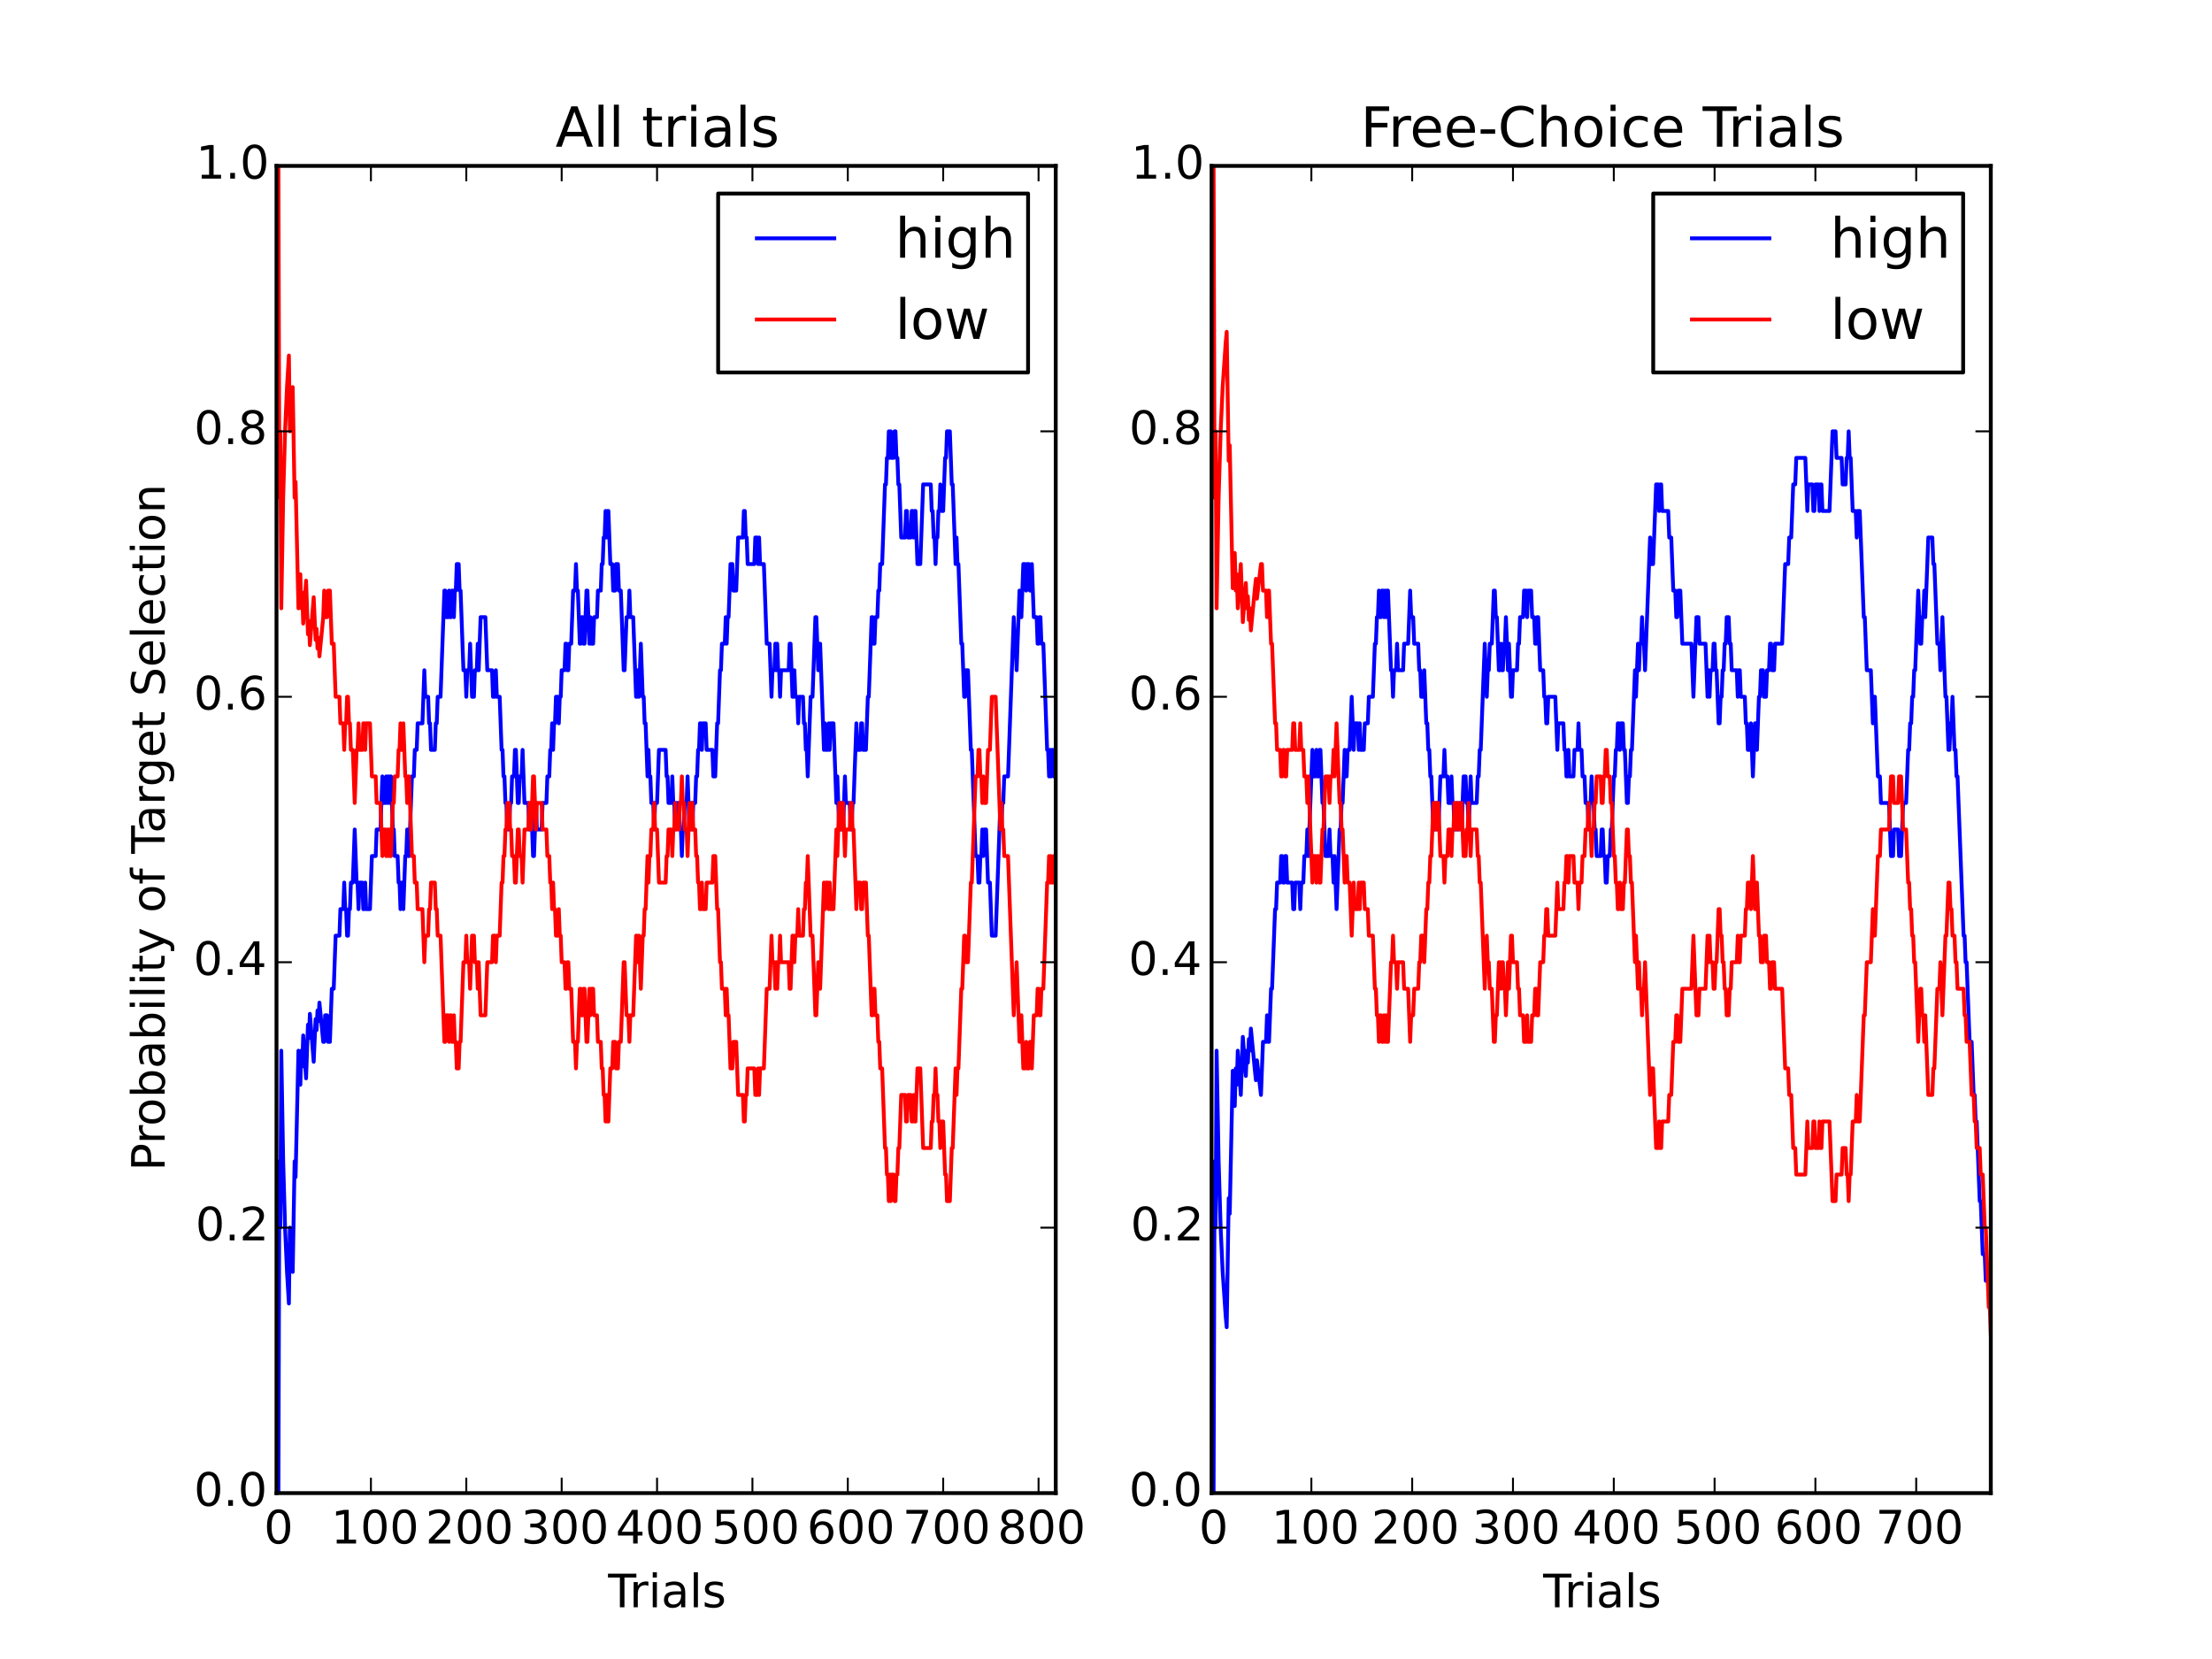 <?xml version="1.0" encoding="utf-8" standalone="no"?>
<!DOCTYPE svg PUBLIC "-//W3C//DTD SVG 1.1//EN"
  "http://www.w3.org/Graphics/SVG/1.1/DTD/svg11.dtd">
<!-- Created with matplotlib (http://matplotlib.org/) -->
<svg height="432pt" version="1.1" viewBox="0 0 576 432" width="576pt" xmlns="http://www.w3.org/2000/svg" xmlns:xlink="http://www.w3.org/1999/xlink">
 <defs>
  <style type="text/css">
*{stroke-linecap:butt;stroke-linejoin:round;}
  </style>
 </defs>
 <g id="figure_1">
  <g id="patch_1">
   <path d="
M0 432
L576 432
L576 0
L0 0
z
" style="fill:#ffffff;"/>
  </g>
  <g id="axes_1">
   <g id="patch_2">
    <path d="
M72 388.8
L274.909 388.8
L274.909 43.2
L72 43.2
z
" style="fill:#ffffff;"/>
   </g>
   <g id="line2d_1">
    <path clip-path="url(#p346f55e68c)" d="
M72 388.8
L72.248 388.8
L72.497 388.8
L72.745 302.4
L72.993 319.68
L73.242 273.6
L73.739 302.4
L74.235 319.68
L74.732 331.2
L75.229 339.429
L75.477 319.68
L76.222 331.2
L76.719 302.4
L76.967 306.514
L77.712 273.6
L78.209 282.462
L78.457 273.6
L78.706 277.714
L78.954 269.628
L79.699 280.8
L80.196 266.824
L80.444 270.309
L80.693 264
L81.686 276.48
L82.183 265.371
L82.431 268.242
L82.679 263.127
L82.928 265.92
L83.176 261.078
L84.17 271.296
L84.418 271.296
L84.666 264.384
L85.163 264.384
L85.411 271.296
L85.908 271.296
L86.405 257.472
L86.901 257.472
L87.398 243.648
L88.392 243.648
L88.64 236.736
L89.385 236.736
L89.633 229.824
L89.882 236.736
L90.13 236.736
L90.379 243.648
L90.627 243.648
L90.875 236.736
L91.124 236.736
L91.372 229.824
L91.869 229.824
L92.365 216
L92.862 229.824
L93.111 229.824
L93.359 236.736
L93.607 229.824
L94.352 229.824
L94.601 236.736
L94.849 236.736
L95.097 229.824
L95.346 236.736
L96.339 236.736
L96.836 222.912
L97.829 222.912
L98.078 216
L99.071 216
L99.568 202.176
L99.816 209.088
L100.313 209.088
L100.561 202.176
L100.81 209.088
L101.058 202.176
L101.306 209.088
L101.555 202.176
L101.803 202.176
L102.3 216
L102.548 216
L102.796 222.912
L103.542 222.912
L103.79 229.824
L104.038 229.824
L104.287 236.736
L104.535 229.824
L104.783 229.824
L105.032 236.736
L105.528 222.912
L105.777 222.912
L106.025 216
L106.274 222.912
L106.522 222.912
L107.267 202.176
L107.764 202.176
L108.012 195.264
L108.509 195.264
L108.757 188.352
L109.999 188.352
L110.496 174.528
L110.744 181.44
L111.489 181.44
L111.737 188.352
L111.986 188.352
L112.234 195.264
L113.228 195.264
L113.476 188.352
L113.724 188.352
L113.973 181.44
L114.718 181.44
L115.711 153.792
L115.959 153.792
L116.208 160.704
L116.705 160.704
L116.953 153.792
L117.201 160.704
L117.45 160.704
L117.698 153.792
L117.946 153.792
L118.195 160.704
L118.443 153.792
L118.691 153.792
L118.94 146.88
L119.437 146.88
L119.685 153.792
L119.933 153.792
L120.678 174.528
L121.175 174.528
L121.423 181.44
L121.672 174.528
L122.168 174.528
L122.417 167.616
L122.914 181.44
L123.41 181.44
L123.659 174.528
L124.155 174.528
L124.404 167.616
L124.652 174.528
L125.149 160.704
L126.391 160.704
L126.887 174.528
L128.129 174.528
L128.377 181.44
L128.874 181.44
L129.123 174.528
L129.371 181.44
L130.116 181.44
L130.613 195.264
L130.861 195.264
L131.109 202.176
L131.358 202.176
L131.606 209.088
L131.854 209.088
L132.103 216
L132.6 216
L132.848 209.088
L133.096 209.088
L133.345 202.176
L133.841 202.176
L134.09 195.264
L134.338 195.264
L134.835 209.088
L135.083 209.088
L135.331 202.176
L135.828 202.176
L136.077 195.264
L136.573 209.088
L137.567 209.088
L137.815 216
L138.063 216
L138.312 209.088
L138.809 222.912
L139.057 222.912
L139.554 209.088
L139.802 216
L141.044 216
L141.292 209.088
L142.286 209.088
L142.534 202.176
L143.031 202.176
L143.279 195.264
L143.527 195.264
L143.776 188.352
L144.024 195.264
L144.272 188.352
L144.521 188.352
L144.769 181.44
L145.266 181.44
L145.514 188.352
L145.763 181.44
L146.011 181.44
L146.259 174.528
L147.004 174.528
L147.253 167.616
L147.501 167.616
L147.749 174.528
L147.998 174.528
L148.246 167.616
L148.743 167.616
L149.24 153.792
L149.736 153.792
L149.985 146.88
L150.233 153.792
L150.481 153.792
L150.978 167.616
L151.226 167.616
L151.475 160.704
L151.723 160.704
L151.972 167.616
L152.22 167.616
L152.717 153.792
L152.965 153.792
L153.462 167.616
L153.71 160.704
L153.958 167.616
L154.455 167.616
L154.703 160.704
L155.449 160.704
L155.697 153.792
L156.442 153.792
L156.69 146.88
L156.939 146.88
L157.187 139.968
L157.435 139.968
L157.684 133.056
L157.932 139.968
L158.18 133.056
L158.429 133.056
L158.926 146.88
L159.422 146.88
L159.671 153.792
L160.167 153.792
L160.416 146.88
L160.912 146.88
L161.161 153.792
L161.658 153.792
L162.403 174.528
L162.651 174.528
L163.148 160.704
L163.644 160.704
L163.893 153.792
L164.141 160.704
L164.886 160.704
L165.631 181.44
L165.88 181.44
L166.128 174.528
L166.376 181.44
L166.873 167.616
L167.37 181.44
L167.618 181.44
L167.866 188.352
L168.115 188.352
L168.612 202.176
L168.86 195.264
L169.108 202.176
L169.357 202.176
L169.605 209.088
L170.102 209.088
L170.35 216
L170.598 209.088
L171.095 209.088
L171.592 195.264
L173.33 195.264
L173.579 202.176
L173.827 202.176
L174.075 209.088
L174.821 209.088
L175.069 202.176
L175.317 209.088
L175.566 209.088
L175.814 216
L176.062 209.088
L176.807 209.088
L177.056 216
L177.304 216
L177.552 222.912
L177.801 216
L178.049 216
L178.298 209.088
L178.794 209.088
L179.043 202.176
L179.539 216
L179.788 209.088
L180.036 209.088
L180.284 216
L180.533 209.088
L181.029 209.088
L181.278 202.176
L181.526 202.176
L181.775 195.264
L182.023 195.264
L182.271 188.352
L182.52 188.352
L182.768 195.264
L183.016 188.352
L183.761 188.352
L184.01 195.264
L185.5 195.264
L185.748 202.176
L186.245 202.176
L186.742 188.352
L186.99 188.352
L187.487 174.528
L187.735 174.528
L187.984 167.616
L188.729 167.616
L188.977 160.704
L189.225 167.616
L189.474 160.704
L189.722 160.704
L190.219 146.88
L190.715 146.88
L190.964 153.792
L191.709 153.792
L192.206 139.968
L193.447 139.968
L193.696 133.056
L193.944 133.056
L194.193 139.968
L194.441 139.968
L194.689 146.88
L196.428 146.88
L196.676 139.968
L197.173 139.968
L197.421 146.88
L197.67 139.968
L197.918 146.88
L198.911 146.88
L199.656 167.616
L200.401 167.616
L200.898 181.44
L201.147 174.528
L201.643 174.528
L201.892 167.616
L202.14 174.528
L202.388 167.616
L202.637 174.528
L202.885 174.528
L203.133 181.44
L203.382 174.528
L205.369 174.528
L205.617 167.616
L205.865 167.616
L206.362 181.44
L206.61 181.44
L206.859 174.528
L207.107 181.44
L207.604 181.44
L207.852 188.352
L208.101 181.44
L209.094 181.44
L209.342 188.352
L209.591 188.352
L209.839 195.264
L210.087 195.264
L210.336 202.176
L211.081 181.44
L211.578 181.44
L212.323 160.704
L212.571 160.704
L213.068 174.528
L213.316 174.528
L213.564 167.616
L214.558 195.264
L214.806 188.352
L215.055 195.264
L215.551 195.264
L215.8 188.352
L216.048 195.264
L216.296 188.352
L217.042 188.352
L217.787 209.088
L218.035 202.176
L218.532 216
L218.78 216
L219.028 209.088
L219.277 216
L219.525 216
L220.022 202.176
L220.27 209.088
L221.264 209.088
L221.512 216
L221.76 216
L222.009 209.088
L222.257 209.088
L223.002 188.352
L223.25 195.264
L223.996 195.264
L224.244 188.352
L224.492 188.352
L224.741 195.264
L225.486 195.264
L225.982 181.44
L226.231 181.44
L226.976 160.704
L227.224 160.704
L227.473 167.616
L227.721 167.616
L227.969 160.704
L228.466 160.704
L228.714 153.792
L228.963 153.792
L229.211 146.88
L229.708 146.88
L230.453 126.144
L230.701 126.144
L230.95 119.232
L231.198 119.232
L231.446 112.32
L231.695 119.232
L231.943 112.32
L232.191 119.232
L232.688 119.232
L232.936 112.32
L233.185 112.32
L233.433 119.232
L233.682 119.232
L233.93 126.144
L234.178 126.144
L234.675 139.968
L235.668 139.968
L235.917 133.056
L236.165 133.056
L236.413 139.968
L237.159 139.968
L237.407 133.056
L237.655 133.056
L237.904 139.968
L238.152 133.056
L238.4 133.056
L238.897 146.88
L239.642 146.88
L240.387 126.144
L242.374 126.144
L242.622 133.056
L242.871 133.056
L243.119 139.968
L243.368 139.968
L243.616 146.88
L243.864 139.968
L244.113 139.968
L244.361 133.056
L244.609 133.056
L244.858 126.144
L245.106 133.056
L245.603 133.056
L246.099 119.232
L246.348 119.232
L246.596 112.32
L247.341 112.32
L247.838 126.144
L248.086 126.144
L248.831 146.88
L249.08 139.968
L249.328 146.88
L249.576 146.88
L250.322 167.616
L250.57 167.616
L251.067 181.44
L251.315 181.44
L251.563 174.528
L252.06 174.528
L252.805 195.264
L253.054 195.264
L254.047 222.912
L254.544 222.912
L254.792 229.824
L255.04 229.824
L255.289 222.912
L255.537 222.912
L255.785 216
L256.034 222.912
L256.282 216
L256.779 216
L257.276 229.824
L257.772 229.824
L258.269 243.648
L259.262 243.648
L260.504 209.088
L260.753 216
L261.001 209.088
L261.249 209.088
L261.498 202.176
L262.491 202.176
L263.981 160.704
L264.23 167.616
L264.478 167.616
L264.726 174.528
L265.471 153.792
L265.72 160.704
L265.968 160.704
L266.465 146.88
L266.962 146.88
L267.21 153.792
L267.458 146.88
L267.955 146.88
L268.203 153.792
L268.452 153.792
L268.7 146.88
L269.197 160.704
L269.942 160.704
L270.19 167.616
L270.439 167.616
L270.687 160.704
L270.935 160.704
L271.184 167.616
L271.68 167.616
L272.674 195.264
L272.922 195.264
L273.171 202.176
L273.419 195.264
L273.667 202.176
L273.916 195.264
L274.164 195.264
L274.412 202.176
L274.661 195.264
L274.909 195.264
L274.909 195.264" style="fill:none;stroke:#0000ff;stroke-linecap:square;"/>
   </g>
   <g id="line2d_2">
    <path clip-path="url(#p346f55e68c)" d="
M72 43.2
L72.248 43.2
L72.497 43.2
L72.745 129.6
L72.993 112.32
L73.242 158.4
L73.739 129.6
L74.235 112.32
L74.732 100.8
L75.229 92.571
L75.477 112.32
L76.222 100.8
L76.719 129.6
L76.967 125.486
L77.712 158.4
L78.209 149.538
L78.457 158.4
L78.706 154.286
L78.954 162.372
L79.699 151.2
L80.196 165.176
L80.444 161.691
L80.693 168
L81.686 155.52
L82.183 166.629
L82.431 163.758
L82.679 168.873
L82.928 166.08
L83.176 170.922
L84.17 160.704
L84.418 153.792
L84.666 160.704
L85.163 160.704
L85.411 153.792
L85.908 153.792
L86.405 167.616
L86.901 167.616
L87.398 181.44
L88.392 181.44
L88.64 188.352
L89.385 188.352
L89.633 195.264
L89.882 188.352
L90.13 188.352
L90.379 181.44
L90.627 181.44
L90.875 188.352
L91.124 188.352
L91.372 195.264
L91.869 195.264
L92.365 209.088
L92.862 195.264
L93.111 195.264
L93.359 188.352
L93.607 195.264
L94.352 195.264
L94.601 188.352
L94.849 188.352
L95.097 195.264
L95.346 188.352
L96.339 188.352
L96.836 202.176
L97.829 202.176
L98.078 209.088
L99.071 209.088
L99.568 222.912
L99.816 216
L100.313 216
L100.561 222.912
L100.81 216
L101.058 222.912
L101.306 216
L101.555 222.912
L101.803 222.912
L102.3 209.088
L102.548 209.088
L102.796 202.176
L103.542 202.176
L103.79 195.264
L104.038 195.264
L104.287 188.352
L104.535 195.264
L104.783 195.264
L105.032 188.352
L105.528 202.176
L105.777 202.176
L106.025 209.088
L106.274 202.176
L106.522 202.176
L107.267 222.912
L107.764 222.912
L108.012 229.824
L108.509 229.824
L108.757 236.736
L109.999 236.736
L110.496 250.56
L110.744 243.648
L111.489 243.648
L111.737 236.736
L111.986 236.736
L112.234 229.824
L113.228 229.824
L113.476 236.736
L113.724 236.736
L113.973 243.648
L114.718 243.648
L115.711 271.296
L115.959 271.296
L116.208 264.384
L116.705 264.384
L116.953 271.296
L117.201 264.384
L117.45 264.384
L117.698 271.296
L117.946 271.296
L118.195 264.384
L118.443 271.296
L118.691 271.296
L118.94 278.208
L119.437 278.208
L119.685 271.296
L119.933 271.296
L120.678 250.56
L121.175 250.56
L121.423 243.648
L121.672 250.56
L122.168 250.56
L122.417 257.472
L122.914 243.648
L123.41 243.648
L123.659 250.56
L124.155 250.56
L124.404 257.472
L124.652 250.56
L125.149 264.384
L126.391 264.384
L126.887 250.56
L128.129 250.56
L128.377 243.648
L128.874 243.648
L129.123 250.56
L129.371 243.648
L130.116 243.648
L130.613 229.824
L130.861 229.824
L131.109 222.912
L131.358 222.912
L131.606 216
L131.854 216
L132.103 209.088
L132.6 209.088
L132.848 216
L133.096 216
L133.345 222.912
L133.841 222.912
L134.09 229.824
L134.338 229.824
L134.835 216
L135.083 216
L135.331 222.912
L135.828 222.912
L136.077 229.824
L136.573 216
L137.567 216
L137.815 209.088
L138.063 209.088
L138.312 216
L138.809 202.176
L139.057 202.176
L139.554 216
L139.802 209.088
L141.044 209.088
L141.292 216
L142.286 216
L142.534 222.912
L143.031 222.912
L143.279 229.824
L143.527 229.824
L143.776 236.736
L144.024 229.824
L144.272 236.736
L144.521 236.736
L144.769 243.648
L145.266 243.648
L145.514 236.736
L145.763 243.648
L146.011 243.648
L146.259 250.56
L147.004 250.56
L147.253 257.472
L147.501 257.472
L147.749 250.56
L147.998 250.56
L148.246 257.472
L148.743 257.472
L149.24 271.296
L149.736 271.296
L149.985 278.208
L150.233 271.296
L150.481 271.296
L150.978 257.472
L151.226 257.472
L151.475 264.384
L151.723 264.384
L151.972 257.472
L152.22 257.472
L152.717 271.296
L152.965 271.296
L153.462 257.472
L153.71 264.384
L153.958 257.472
L154.455 257.472
L154.703 264.384
L155.449 264.384
L155.697 271.296
L156.442 271.296
L156.69 278.208
L156.939 278.208
L157.187 285.12
L157.435 285.12
L157.684 292.032
L157.932 285.12
L158.18 292.032
L158.429 292.032
L158.926 278.208
L159.422 278.208
L159.671 271.296
L160.167 271.296
L160.416 278.208
L160.912 278.208
L161.161 271.296
L161.658 271.296
L162.403 250.56
L162.651 250.56
L163.148 264.384
L163.644 264.384
L163.893 271.296
L164.141 264.384
L164.886 264.384
L165.631 243.648
L165.88 243.648
L166.128 250.56
L166.376 243.648
L166.873 257.472
L167.37 243.648
L167.618 243.648
L167.866 236.736
L168.115 236.736
L168.612 222.912
L168.86 229.824
L169.108 222.912
L169.357 222.912
L169.605 216
L170.102 216
L170.35 209.088
L170.598 216
L171.095 216
L171.592 229.824
L173.33 229.824
L173.579 222.912
L173.827 222.912
L174.075 216
L174.821 216
L175.069 222.912
L175.317 216
L175.566 216
L175.814 209.088
L176.062 216
L176.807 216
L177.056 209.088
L177.304 209.088
L177.552 202.176
L177.801 209.088
L178.049 209.088
L178.298 216
L178.794 216
L179.043 222.912
L179.539 209.088
L179.788 216
L180.036 216
L180.284 209.088
L180.533 216
L181.029 216
L181.278 222.912
L181.526 222.912
L181.775 229.824
L182.023 229.824
L182.271 236.736
L182.52 236.736
L182.768 229.824
L183.016 236.736
L183.761 236.736
L184.01 229.824
L185.5 229.824
L185.748 222.912
L186.245 222.912
L186.742 236.736
L186.99 236.736
L187.487 250.56
L187.735 250.56
L187.984 257.472
L188.729 257.472
L188.977 264.384
L189.225 257.472
L189.474 264.384
L189.722 264.384
L190.219 278.208
L190.715 278.208
L190.964 271.296
L191.709 271.296
L192.206 285.12
L193.447 285.12
L193.696 292.032
L193.944 292.032
L194.193 285.12
L194.441 285.12
L194.689 278.208
L196.428 278.208
L196.676 285.12
L197.173 285.12
L197.421 278.208
L197.67 285.12
L197.918 278.208
L198.911 278.208
L199.656 257.472
L200.401 257.472
L200.898 243.648
L201.147 250.56
L201.643 250.56
L201.892 257.472
L202.14 250.56
L202.388 257.472
L202.637 250.56
L202.885 250.56
L203.133 243.648
L203.382 250.56
L205.369 250.56
L205.617 257.472
L205.865 257.472
L206.362 243.648
L206.61 243.648
L206.859 250.56
L207.107 243.648
L207.604 243.648
L207.852 236.736
L208.101 243.648
L209.094 243.648
L209.342 236.736
L209.591 236.736
L209.839 229.824
L210.087 229.824
L210.336 222.912
L211.081 243.648
L211.578 243.648
L212.323 264.384
L212.571 264.384
L213.068 250.56
L213.316 250.56
L213.564 257.472
L214.558 229.824
L214.806 236.736
L215.055 229.824
L215.551 229.824
L215.8 236.736
L216.048 229.824
L216.296 236.736
L217.042 236.736
L217.787 216
L218.035 222.912
L218.532 209.088
L218.78 209.088
L219.028 216
L219.277 209.088
L219.525 209.088
L220.022 222.912
L220.27 216
L221.264 216
L221.512 209.088
L221.76 209.088
L222.009 216
L222.257 216
L223.002 236.736
L223.25 229.824
L223.996 229.824
L224.244 236.736
L224.492 236.736
L224.741 229.824
L225.486 229.824
L225.982 243.648
L226.231 243.648
L226.976 264.384
L227.224 264.384
L227.473 257.472
L227.721 257.472
L227.969 264.384
L228.466 264.384
L228.714 271.296
L228.963 271.296
L229.211 278.208
L229.708 278.208
L230.453 298.944
L230.701 298.944
L230.95 305.856
L231.198 305.856
L231.446 312.768
L231.695 305.856
L231.943 312.768
L232.191 305.856
L232.688 305.856
L232.936 312.768
L233.185 312.768
L233.433 305.856
L233.682 305.856
L233.93 298.944
L234.178 298.944
L234.675 285.12
L235.668 285.12
L235.917 292.032
L236.165 292.032
L236.413 285.12
L237.159 285.12
L237.407 292.032
L237.655 292.032
L237.904 285.12
L238.152 292.032
L238.4 292.032
L238.897 278.208
L239.642 278.208
L240.387 298.944
L242.374 298.944
L242.622 292.032
L242.871 292.032
L243.119 285.12
L243.368 285.12
L243.616 278.208
L243.864 285.12
L244.113 285.12
L244.361 292.032
L244.609 292.032
L244.858 298.944
L245.106 292.032
L245.603 292.032
L246.099 305.856
L246.348 305.856
L246.596 312.768
L247.341 312.768
L247.838 298.944
L248.086 298.944
L248.831 278.208
L249.08 285.12
L249.328 278.208
L249.576 278.208
L250.322 257.472
L250.57 257.472
L251.067 243.648
L251.315 243.648
L251.563 250.56
L252.06 250.56
L252.805 229.824
L253.054 229.824
L254.047 202.176
L254.544 202.176
L254.792 195.264
L255.04 195.264
L255.289 202.176
L255.537 202.176
L255.785 209.088
L256.034 202.176
L256.282 209.088
L256.779 209.088
L257.276 195.264
L257.772 195.264
L258.269 181.44
L259.262 181.44
L260.504 216
L260.753 209.088
L261.001 216
L261.249 216
L261.498 222.912
L262.491 222.912
L263.981 264.384
L264.23 257.472
L264.478 257.472
L264.726 250.56
L265.471 271.296
L265.72 264.384
L265.968 264.384
L266.465 278.208
L266.962 278.208
L267.21 271.296
L267.458 278.208
L267.955 278.208
L268.203 271.296
L268.452 271.296
L268.7 278.208
L269.197 264.384
L269.942 264.384
L270.19 257.472
L270.439 257.472
L270.687 264.384
L270.935 264.384
L271.184 257.472
L271.68 257.472
L272.674 229.824
L272.922 229.824
L273.171 222.912
L273.419 229.824
L273.667 222.912
L273.916 229.824
L274.164 229.824
L274.412 222.912
L274.661 229.824
L274.909 229.824
L274.909 229.824" style="fill:none;stroke:#ff0000;stroke-linecap:square;"/>
   </g>
   <g id="patch_3">
    <path d="
M72 43.2
L274.909 43.2" style="fill:none;stroke:#000000;stroke-linecap:square;stroke-linejoin:miter;"/>
   </g>
   <g id="patch_4">
    <path d="
M274.909 388.8
L274.909 43.2" style="fill:none;stroke:#000000;stroke-linecap:square;stroke-linejoin:miter;"/>
   </g>
   <g id="patch_5">
    <path d="
M72 388.8
L274.909 388.8" style="fill:none;stroke:#000000;stroke-linecap:square;stroke-linejoin:miter;"/>
   </g>
   <g id="patch_6">
    <path d="
M72 388.8
L72 43.2" style="fill:none;stroke:#000000;stroke-linecap:square;stroke-linejoin:miter;"/>
   </g>
   <g id="matplotlib.axis_1">
    <g id="xtick_1">
     <g id="text_1">
      <!-- 0 -->
      <defs>
       <path d="
M31.781 66.406
Q24.172 66.406 20.328 58.906
Q16.5 51.422 16.5 36.375
Q16.5 21.391 20.328 13.891
Q24.172 6.391 31.781 6.391
Q39.453 6.391 43.281 13.891
Q47.125 21.391 47.125 36.375
Q47.125 51.422 43.281 58.906
Q39.453 66.406 31.781 66.406
M31.781 74.219
Q44.047 74.219 50.516 64.516
Q56.984 54.828 56.984 36.375
Q56.984 17.969 50.516 8.266
Q44.047 -1.422 31.781 -1.422
Q19.531 -1.422 13.062 8.266
Q6.594 17.969 6.594 36.375
Q6.594 54.828 13.062 64.516
Q19.531 74.219 31.781 74.219" id="BitstreamVeraSans-Roman-30"/>
      </defs>
      <g transform="translate(68.728 401.918)scale(0.12 -0.12)">
       <use xlink:href="#BitstreamVeraSans-Roman-30"/>
      </g>
     </g>
    </g>
    <g id="xtick_2">
     <g id="line2d_3">
      <defs>
       <path d="
M0 0
L0 -4" id="m93b0483c22" style="stroke:#000000;stroke-width:0.5;"/>
      </defs>
      <g>
       <use style="stroke:#000000;stroke-width:0.5;" x="96.588" xlink:href="#m93b0483c22" y="388.8"/>
      </g>
     </g>
     <g id="line2d_4">
      <defs>
       <path d="
M0 0
L0 4" id="m741efc42ff" style="stroke:#000000;stroke-width:0.5;"/>
      </defs>
      <g>
       <use style="stroke:#000000;stroke-width:0.5;" x="96.588" xlink:href="#m741efc42ff" y="43.2"/>
      </g>
     </g>
     <g id="text_2">
      <!-- 100 -->
      <defs>
       <path d="
M12.406 8.297
L28.516 8.297
L28.516 63.922
L10.984 60.406
L10.984 69.391
L28.422 72.906
L38.281 72.906
L38.281 8.297
L54.391 8.297
L54.391 0
L12.406 0
z
" id="BitstreamVeraSans-Roman-31"/>
      </defs>
      <g transform="translate(86.193 401.918)scale(0.12 -0.12)">
       <use xlink:href="#BitstreamVeraSans-Roman-31"/>
       <use x="63.623" xlink:href="#BitstreamVeraSans-Roman-30"/>
       <use x="127.246" xlink:href="#BitstreamVeraSans-Roman-30"/>
      </g>
     </g>
    </g>
    <g id="xtick_3">
     <g id="line2d_5">
      <g>
       <use style="stroke:#000000;stroke-width:0.5;" x="121.423" xlink:href="#m93b0483c22" y="388.8"/>
      </g>
     </g>
     <g id="line2d_6">
      <g>
       <use style="stroke:#000000;stroke-width:0.5;" x="121.423" xlink:href="#m741efc42ff" y="43.2"/>
      </g>
     </g>
     <g id="text_3">
      <!-- 200 -->
      <defs>
       <path d="
M19.188 8.297
L53.609 8.297
L53.609 0
L7.328 0
L7.328 8.297
Q12.938 14.109 22.625 23.891
Q32.328 33.688 34.812 36.531
Q39.547 41.844 41.422 45.531
Q43.312 49.219 43.312 52.781
Q43.312 58.594 39.234 62.25
Q35.156 65.922 28.609 65.922
Q23.969 65.922 18.812 64.312
Q13.672 62.703 7.812 59.422
L7.812 69.391
Q13.766 71.781 18.938 73
Q24.125 74.219 28.422 74.219
Q39.75 74.219 46.484 68.547
Q53.219 62.891 53.219 53.422
Q53.219 48.922 51.531 44.891
Q49.859 40.875 45.406 35.406
Q44.188 33.984 37.641 27.219
Q31.109 20.453 19.188 8.297" id="BitstreamVeraSans-Roman-32"/>
      </defs>
      <g transform="translate(110.809 401.918)scale(0.12 -0.12)">
       <use xlink:href="#BitstreamVeraSans-Roman-32"/>
       <use x="63.623" xlink:href="#BitstreamVeraSans-Roman-30"/>
       <use x="127.246" xlink:href="#BitstreamVeraSans-Roman-30"/>
      </g>
     </g>
    </g>
    <g id="xtick_4">
     <g id="line2d_7">
      <g>
       <use style="stroke:#000000;stroke-width:0.5;" x="146.259" xlink:href="#m93b0483c22" y="388.8"/>
      </g>
     </g>
     <g id="line2d_8">
      <g>
       <use style="stroke:#000000;stroke-width:0.5;" x="146.259" xlink:href="#m741efc42ff" y="43.2"/>
      </g>
     </g>
     <g id="text_4">
      <!-- 300 -->
      <defs>
       <path d="
M40.578 39.312
Q47.656 37.797 51.625 33
Q55.609 28.219 55.609 21.188
Q55.609 10.406 48.188 4.484
Q40.766 -1.422 27.094 -1.422
Q22.516 -1.422 17.656 -0.516
Q12.797 0.391 7.625 2.203
L7.625 11.719
Q11.719 9.328 16.594 8.109
Q21.484 6.891 26.812 6.891
Q36.078 6.891 40.938 10.547
Q45.797 14.203 45.797 21.188
Q45.797 27.641 41.281 31.266
Q36.766 34.906 28.719 34.906
L20.219 34.906
L20.219 43.016
L29.109 43.016
Q36.375 43.016 40.234 45.922
Q44.094 48.828 44.094 54.297
Q44.094 59.906 40.109 62.906
Q36.141 65.922 28.719 65.922
Q24.656 65.922 20.016 65.031
Q15.375 64.156 9.812 62.312
L9.812 71.094
Q15.438 72.656 20.344 73.438
Q25.25 74.219 29.594 74.219
Q40.828 74.219 47.359 69.109
Q53.906 64.016 53.906 55.328
Q53.906 49.266 50.438 45.094
Q46.969 40.922 40.578 39.312" id="BitstreamVeraSans-Roman-33"/>
      </defs>
      <g transform="translate(135.663 401.918)scale(0.12 -0.12)">
       <use xlink:href="#BitstreamVeraSans-Roman-33"/>
       <use x="63.623" xlink:href="#BitstreamVeraSans-Roman-30"/>
       <use x="127.246" xlink:href="#BitstreamVeraSans-Roman-30"/>
      </g>
     </g>
    </g>
    <g id="xtick_5">
     <g id="line2d_9">
      <g>
       <use style="stroke:#000000;stroke-width:0.5;" x="171.095" xlink:href="#m93b0483c22" y="388.8"/>
      </g>
     </g>
     <g id="line2d_10">
      <g>
       <use style="stroke:#000000;stroke-width:0.5;" x="171.095" xlink:href="#m741efc42ff" y="43.2"/>
      </g>
     </g>
     <g id="text_5">
      <!-- 400 -->
      <defs>
       <path d="
M37.797 64.312
L12.891 25.391
L37.797 25.391
z

M35.203 72.906
L47.609 72.906
L47.609 25.391
L58.016 25.391
L58.016 17.188
L47.609 17.188
L47.609 0
L37.797 0
L37.797 17.188
L4.891 17.188
L4.891 26.703
z
" id="BitstreamVeraSans-Roman-34"/>
      </defs>
      <g transform="translate(160.335 401.918)scale(0.12 -0.12)">
       <use xlink:href="#BitstreamVeraSans-Roman-34"/>
       <use x="63.623" xlink:href="#BitstreamVeraSans-Roman-30"/>
       <use x="127.246" xlink:href="#BitstreamVeraSans-Roman-30"/>
      </g>
     </g>
    </g>
    <g id="xtick_6">
     <g id="line2d_11">
      <g>
       <use style="stroke:#000000;stroke-width:0.5;" x="195.931" xlink:href="#m93b0483c22" y="388.8"/>
      </g>
     </g>
     <g id="line2d_12">
      <g>
       <use style="stroke:#000000;stroke-width:0.5;" x="195.931" xlink:href="#m741efc42ff" y="43.2"/>
      </g>
     </g>
     <g id="text_6">
      <!-- 500 -->
      <defs>
       <path d="
M10.797 72.906
L49.516 72.906
L49.516 64.594
L19.828 64.594
L19.828 46.734
Q21.969 47.469 24.109 47.828
Q26.266 48.188 28.422 48.188
Q40.625 48.188 47.75 41.5
Q54.891 34.812 54.891 23.391
Q54.891 11.625 47.562 5.094
Q40.234 -1.422 26.906 -1.422
Q22.312 -1.422 17.547 -0.641
Q12.797 0.141 7.719 1.703
L7.719 11.625
Q12.109 9.234 16.797 8.062
Q21.484 6.891 26.703 6.891
Q35.156 6.891 40.078 11.328
Q45.016 15.766 45.016 23.391
Q45.016 31 40.078 35.438
Q35.156 39.891 26.703 39.891
Q22.75 39.891 18.812 39.016
Q14.891 38.141 10.797 36.281
z
" id="BitstreamVeraSans-Roman-35"/>
      </defs>
      <g transform="translate(185.34 401.918)scale(0.12 -0.12)">
       <use xlink:href="#BitstreamVeraSans-Roman-35"/>
       <use x="63.623" xlink:href="#BitstreamVeraSans-Roman-30"/>
       <use x="127.246" xlink:href="#BitstreamVeraSans-Roman-30"/>
      </g>
     </g>
    </g>
    <g id="xtick_7">
     <g id="line2d_13">
      <g>
       <use style="stroke:#000000;stroke-width:0.5;" x="220.767" xlink:href="#m93b0483c22" y="388.8"/>
      </g>
     </g>
     <g id="line2d_14">
      <g>
       <use style="stroke:#000000;stroke-width:0.5;" x="220.767" xlink:href="#m741efc42ff" y="43.2"/>
      </g>
     </g>
     <g id="text_7">
      <!-- 600 -->
      <defs>
       <path d="
M33.016 40.375
Q26.375 40.375 22.484 35.828
Q18.609 31.297 18.609 23.391
Q18.609 15.531 22.484 10.953
Q26.375 6.391 33.016 6.391
Q39.656 6.391 43.531 10.953
Q47.406 15.531 47.406 23.391
Q47.406 31.297 43.531 35.828
Q39.656 40.375 33.016 40.375
M52.594 71.297
L52.594 62.312
Q48.875 64.062 45.094 64.984
Q41.312 65.922 37.594 65.922
Q27.828 65.922 22.672 59.328
Q17.531 52.734 16.797 39.406
Q19.672 43.656 24.016 45.922
Q28.375 48.188 33.594 48.188
Q44.578 48.188 50.953 41.516
Q57.328 34.859 57.328 23.391
Q57.328 12.156 50.688 5.359
Q44.047 -1.422 33.016 -1.422
Q20.359 -1.422 13.672 8.266
Q6.984 17.969 6.984 36.375
Q6.984 53.656 15.188 63.938
Q23.391 74.219 37.203 74.219
Q40.922 74.219 44.703 73.484
Q48.484 72.75 52.594 71.297" id="BitstreamVeraSans-Roman-36"/>
      </defs>
      <g transform="translate(210.132 401.918)scale(0.12 -0.12)">
       <use xlink:href="#BitstreamVeraSans-Roman-36"/>
       <use x="63.623" xlink:href="#BitstreamVeraSans-Roman-30"/>
       <use x="127.246" xlink:href="#BitstreamVeraSans-Roman-30"/>
      </g>
     </g>
    </g>
    <g id="xtick_8">
     <g id="line2d_15">
      <g>
       <use style="stroke:#000000;stroke-width:0.5;" x="245.603" xlink:href="#m93b0483c22" y="388.8"/>
      </g>
     </g>
     <g id="line2d_16">
      <g>
       <use style="stroke:#000000;stroke-width:0.5;" x="245.603" xlink:href="#m741efc42ff" y="43.2"/>
      </g>
     </g>
     <g id="text_8">
      <!-- 700 -->
      <defs>
       <path d="
M8.203 72.906
L55.078 72.906
L55.078 68.703
L28.609 0
L18.312 0
L43.219 64.594
L8.203 64.594
z
" id="BitstreamVeraSans-Roman-37"/>
      </defs>
      <g transform="translate(235.041 401.918)scale(0.12 -0.12)">
       <use xlink:href="#BitstreamVeraSans-Roman-37"/>
       <use x="63.623" xlink:href="#BitstreamVeraSans-Roman-30"/>
       <use x="127.246" xlink:href="#BitstreamVeraSans-Roman-30"/>
      </g>
     </g>
    </g>
    <g id="xtick_9">
     <g id="line2d_17">
      <g>
       <use style="stroke:#000000;stroke-width:0.5;" x="270.439" xlink:href="#m93b0483c22" y="388.8"/>
      </g>
     </g>
     <g id="line2d_18">
      <g>
       <use style="stroke:#000000;stroke-width:0.5;" x="270.439" xlink:href="#m741efc42ff" y="43.2"/>
      </g>
     </g>
     <g id="text_9">
      <!-- 800 -->
      <defs>
       <path d="
M31.781 34.625
Q24.75 34.625 20.719 30.859
Q16.703 27.094 16.703 20.516
Q16.703 13.922 20.719 10.156
Q24.75 6.391 31.781 6.391
Q38.812 6.391 42.859 10.172
Q46.922 13.969 46.922 20.516
Q46.922 27.094 42.891 30.859
Q38.875 34.625 31.781 34.625
M21.922 38.812
Q15.578 40.375 12.031 44.719
Q8.5 49.078 8.5 55.328
Q8.5 64.062 14.719 69.141
Q20.953 74.219 31.781 74.219
Q42.672 74.219 48.875 69.141
Q55.078 64.062 55.078 55.328
Q55.078 49.078 51.531 44.719
Q48 40.375 41.703 38.812
Q48.828 37.156 52.797 32.312
Q56.781 27.484 56.781 20.516
Q56.781 9.906 50.312 4.234
Q43.844 -1.422 31.781 -1.422
Q19.734 -1.422 13.25 4.234
Q6.781 9.906 6.781 20.516
Q6.781 27.484 10.781 32.312
Q14.797 37.156 21.922 38.812
M18.312 54.391
Q18.312 48.734 21.844 45.562
Q25.391 42.391 31.781 42.391
Q38.141 42.391 41.719 45.562
Q45.312 48.734 45.312 54.391
Q45.312 60.062 41.719 63.234
Q38.141 66.406 31.781 66.406
Q25.391 66.406 21.844 63.234
Q18.312 60.062 18.312 54.391" id="BitstreamVeraSans-Roman-38"/>
      </defs>
      <g transform="translate(259.791 401.918)scale(0.12 -0.12)">
       <use xlink:href="#BitstreamVeraSans-Roman-38"/>
       <use x="63.623" xlink:href="#BitstreamVeraSans-Roman-30"/>
       <use x="127.246" xlink:href="#BitstreamVeraSans-Roman-30"/>
      </g>
     </g>
    </g>
    <g id="text_10">
     <!-- Trials -->
     <defs>
      <path d="
M34.281 27.484
Q23.391 27.484 19.188 25
Q14.984 22.516 14.984 16.5
Q14.984 11.719 18.141 8.906
Q21.297 6.109 26.703 6.109
Q34.188 6.109 38.703 11.406
Q43.219 16.703 43.219 25.484
L43.219 27.484
z

M52.203 31.203
L52.203 0
L43.219 0
L43.219 8.297
Q40.141 3.328 35.547 0.953
Q30.953 -1.422 24.312 -1.422
Q15.922 -1.422 10.953 3.297
Q6 8.016 6 15.922
Q6 25.141 12.172 29.828
Q18.359 34.516 30.609 34.516
L43.219 34.516
L43.219 35.406
Q43.219 41.609 39.141 45
Q35.062 48.391 27.688 48.391
Q23 48.391 18.547 47.266
Q14.109 46.141 10.016 43.891
L10.016 52.203
Q14.938 54.109 19.578 55.047
Q24.219 56 28.609 56
Q40.484 56 46.344 49.844
Q52.203 43.703 52.203 31.203" id="BitstreamVeraSans-Roman-61"/>
      <path d="
M9.422 75.984
L18.406 75.984
L18.406 0
L9.422 0
z
" id="BitstreamVeraSans-Roman-6c"/>
      <path d="
M9.422 54.688
L18.406 54.688
L18.406 0
L9.422 0
z

M9.422 75.984
L18.406 75.984
L18.406 64.594
L9.422 64.594
z
" id="BitstreamVeraSans-Roman-69"/>
      <path d="
M-0.297 72.906
L61.375 72.906
L61.375 64.594
L35.5 64.594
L35.5 0
L25.594 0
L25.594 64.594
L-0.297 64.594
z
" id="BitstreamVeraSans-Roman-54"/>
      <path d="
M41.109 46.297
Q39.594 47.172 37.812 47.578
Q36.031 48 33.891 48
Q26.266 48 22.188 43.047
Q18.109 38.094 18.109 28.812
L18.109 0
L9.078 0
L9.078 54.688
L18.109 54.688
L18.109 46.188
Q20.953 51.172 25.484 53.578
Q30.031 56 36.531 56
Q37.453 56 38.578 55.875
Q39.703 55.766 41.062 55.516
z
" id="BitstreamVeraSans-Roman-72"/>
      <path d="
M44.281 53.078
L44.281 44.578
Q40.484 46.531 36.375 47.5
Q32.281 48.484 27.875 48.484
Q21.188 48.484 17.844 46.438
Q14.5 44.391 14.5 40.281
Q14.5 37.156 16.891 35.375
Q19.281 33.594 26.516 31.984
L29.594 31.297
Q39.156 29.25 43.188 25.516
Q47.219 21.781 47.219 15.094
Q47.219 7.469 41.188 3.016
Q35.156 -1.422 24.609 -1.422
Q20.219 -1.422 15.453 -0.562
Q10.688 0.297 5.422 2
L5.422 11.281
Q10.406 8.688 15.234 7.391
Q20.062 6.109 24.812 6.109
Q31.156 6.109 34.562 8.281
Q37.984 10.453 37.984 14.406
Q37.984 18.062 35.516 20.016
Q33.062 21.969 24.703 23.781
L21.578 24.516
Q13.234 26.266 9.516 29.906
Q5.812 33.547 5.812 39.891
Q5.812 47.609 11.281 51.797
Q16.75 56 26.812 56
Q31.781 56 36.172 55.266
Q40.578 54.547 44.281 53.078" id="BitstreamVeraSans-Roman-73"/>
     </defs>
     <g transform="translate(158.347 418.532)scale(0.12 -0.12)">
      <use xlink:href="#BitstreamVeraSans-Roman-54"/>
      <use x="46.334" xlink:href="#BitstreamVeraSans-Roman-72"/>
      <use x="87.447" xlink:href="#BitstreamVeraSans-Roman-69"/>
      <use x="115.23" xlink:href="#BitstreamVeraSans-Roman-61"/>
      <use x="176.51" xlink:href="#BitstreamVeraSans-Roman-6c"/>
      <use x="204.293" xlink:href="#BitstreamVeraSans-Roman-73"/>
     </g>
    </g>
   </g>
   <g id="matplotlib.axis_2">
    <g id="ytick_1">
     <g id="line2d_19">
      <defs>
       <path d="
M0 0
L4 0" id="m728421d6d4" style="stroke:#000000;stroke-width:0.5;"/>
      </defs>
      <g>
       <use style="stroke:#000000;stroke-width:0.5;" x="72.0" xlink:href="#m728421d6d4" y="388.8"/>
      </g>
     </g>
     <g id="line2d_20">
      <defs>
       <path d="
M0 0
L-4 0" id="mcb0005524f" style="stroke:#000000;stroke-width:0.5;"/>
      </defs>
      <g>
       <use style="stroke:#000000;stroke-width:0.5;" x="274.909" xlink:href="#mcb0005524f" y="388.8"/>
      </g>
     </g>
     <g id="text_11">
      <!-- 0.0 -->
      <defs>
       <path d="
M10.688 12.406
L21 12.406
L21 0
L10.688 0
z
" id="BitstreamVeraSans-Roman-2e"/>
      </defs>
      <g transform="translate(50.504 392.111)scale(0.12 -0.12)">
       <use xlink:href="#BitstreamVeraSans-Roman-30"/>
       <use x="63.623" xlink:href="#BitstreamVeraSans-Roman-2e"/>
       <use x="95.41" xlink:href="#BitstreamVeraSans-Roman-30"/>
      </g>
     </g>
    </g>
    <g id="ytick_2">
     <g id="line2d_21">
      <g>
       <use style="stroke:#000000;stroke-width:0.5;" x="72.0" xlink:href="#m728421d6d4" y="319.68"/>
      </g>
     </g>
     <g id="line2d_22">
      <g>
       <use style="stroke:#000000;stroke-width:0.5;" x="274.909" xlink:href="#mcb0005524f" y="319.68"/>
      </g>
     </g>
     <g id="text_12">
      <!-- 0.2 -->
      <g transform="translate(50.909 322.991)scale(0.12 -0.12)">
       <use xlink:href="#BitstreamVeraSans-Roman-30"/>
       <use x="63.623" xlink:href="#BitstreamVeraSans-Roman-2e"/>
       <use x="95.41" xlink:href="#BitstreamVeraSans-Roman-32"/>
      </g>
     </g>
    </g>
    <g id="ytick_3">
     <g id="line2d_23">
      <g>
       <use style="stroke:#000000;stroke-width:0.5;" x="72.0" xlink:href="#m728421d6d4" y="250.56"/>
      </g>
     </g>
     <g id="line2d_24">
      <g>
       <use style="stroke:#000000;stroke-width:0.5;" x="274.909" xlink:href="#mcb0005524f" y="250.56"/>
      </g>
     </g>
     <g id="text_13">
      <!-- 0.4 -->
      <g transform="translate(50.381 253.871)scale(0.12 -0.12)">
       <use xlink:href="#BitstreamVeraSans-Roman-30"/>
       <use x="63.623" xlink:href="#BitstreamVeraSans-Roman-2e"/>
       <use x="95.41" xlink:href="#BitstreamVeraSans-Roman-34"/>
      </g>
     </g>
    </g>
    <g id="ytick_4">
     <g id="line2d_25">
      <g>
       <use style="stroke:#000000;stroke-width:0.5;" x="72.0" xlink:href="#m728421d6d4" y="181.44"/>
      </g>
     </g>
     <g id="line2d_26">
      <g>
       <use style="stroke:#000000;stroke-width:0.5;" x="274.909" xlink:href="#mcb0005524f" y="181.44"/>
      </g>
     </g>
     <g id="text_14">
      <!-- 0.6 -->
      <g transform="translate(50.463 184.751)scale(0.12 -0.12)">
       <use xlink:href="#BitstreamVeraSans-Roman-30"/>
       <use x="63.623" xlink:href="#BitstreamVeraSans-Roman-2e"/>
       <use x="95.41" xlink:href="#BitstreamVeraSans-Roman-36"/>
      </g>
     </g>
    </g>
    <g id="ytick_5">
     <g id="line2d_27">
      <g>
       <use style="stroke:#000000;stroke-width:0.5;" x="72.0" xlink:href="#m728421d6d4" y="112.32"/>
      </g>
     </g>
     <g id="line2d_28">
      <g>
       <use style="stroke:#000000;stroke-width:0.5;" x="274.909" xlink:href="#mcb0005524f" y="112.32"/>
      </g>
     </g>
     <g id="text_15">
      <!-- 0.8 -->
      <g transform="translate(50.529 115.631)scale(0.12 -0.12)">
       <use xlink:href="#BitstreamVeraSans-Roman-30"/>
       <use x="63.623" xlink:href="#BitstreamVeraSans-Roman-2e"/>
       <use x="95.41" xlink:href="#BitstreamVeraSans-Roman-38"/>
      </g>
     </g>
    </g>
    <g id="ytick_6">
     <g id="line2d_29">
      <g>
       <use style="stroke:#000000;stroke-width:0.5;" x="72.0" xlink:href="#m728421d6d4" y="43.2"/>
      </g>
     </g>
     <g id="line2d_30">
      <g>
       <use style="stroke:#000000;stroke-width:0.5;" x="274.909" xlink:href="#mcb0005524f" y="43.2"/>
      </g>
     </g>
     <g id="text_16">
      <!-- 1.0 -->
      <g transform="translate(51.031 46.511)scale(0.12 -0.12)">
       <use xlink:href="#BitstreamVeraSans-Roman-31"/>
       <use x="63.623" xlink:href="#BitstreamVeraSans-Roman-2e"/>
       <use x="95.41" xlink:href="#BitstreamVeraSans-Roman-30"/>
      </g>
     </g>
    </g>
    <g id="text_17">
     <!-- Probability of Target Selection -->
     <defs>
      <path id="BitstreamVeraSans-Roman-20"/>
      <path d="
M54.891 33.016
L54.891 0
L45.906 0
L45.906 32.719
Q45.906 40.484 42.875 44.328
Q39.844 48.188 33.797 48.188
Q26.516 48.188 22.312 43.547
Q18.109 38.922 18.109 30.906
L18.109 0
L9.078 0
L9.078 54.688
L18.109 54.688
L18.109 46.188
Q21.344 51.125 25.703 53.562
Q30.078 56 35.797 56
Q45.219 56 50.047 50.172
Q54.891 44.344 54.891 33.016" id="BitstreamVeraSans-Roman-6e"/>
      <path d="
M30.609 48.391
Q23.391 48.391 19.188 42.75
Q14.984 37.109 14.984 27.297
Q14.984 17.484 19.156 11.844
Q23.344 6.203 30.609 6.203
Q37.797 6.203 41.984 11.859
Q46.188 17.531 46.188 27.297
Q46.188 37.016 41.984 42.703
Q37.797 48.391 30.609 48.391
M30.609 56
Q42.328 56 49.016 48.375
Q55.719 40.766 55.719 27.297
Q55.719 13.875 49.016 6.219
Q42.328 -1.422 30.609 -1.422
Q18.844 -1.422 12.172 6.219
Q5.516 13.875 5.516 27.297
Q5.516 40.766 12.172 48.375
Q18.844 56 30.609 56" id="BitstreamVeraSans-Roman-6f"/>
      <path d="
M19.672 64.797
L19.672 37.406
L32.078 37.406
Q38.969 37.406 42.719 40.969
Q46.484 44.531 46.484 51.125
Q46.484 57.672 42.719 61.234
Q38.969 64.797 32.078 64.797
z

M9.812 72.906
L32.078 72.906
Q44.344 72.906 50.609 67.359
Q56.891 61.812 56.891 51.125
Q56.891 40.328 50.609 34.812
Q44.344 29.297 32.078 29.297
L19.672 29.297
L19.672 0
L9.812 0
z
" id="BitstreamVeraSans-Roman-50"/>
      <path d="
M53.516 70.516
L53.516 60.891
Q47.906 63.578 42.922 64.891
Q37.938 66.219 33.297 66.219
Q25.25 66.219 20.875 63.094
Q16.5 59.969 16.5 54.203
Q16.5 49.359 19.406 46.891
Q22.312 44.438 30.422 42.922
L36.375 41.703
Q47.406 39.594 52.656 34.297
Q57.906 29 57.906 20.125
Q57.906 9.516 50.797 4.047
Q43.703 -1.422 29.984 -1.422
Q24.812 -1.422 18.969 -0.25
Q13.141 0.922 6.891 3.219
L6.891 13.375
Q12.891 10.016 18.656 8.297
Q24.422 6.594 29.984 6.594
Q38.422 6.594 43.016 9.906
Q47.609 13.234 47.609 19.391
Q47.609 24.75 44.312 27.781
Q41.016 30.812 33.5 32.328
L27.484 33.5
Q16.453 35.688 11.516 40.375
Q6.594 45.062 6.594 53.422
Q6.594 63.094 13.406 68.656
Q20.219 74.219 32.172 74.219
Q37.312 74.219 42.625 73.281
Q47.953 72.359 53.516 70.516" id="BitstreamVeraSans-Roman-53"/>
      <path d="
M32.172 -5.078
Q28.375 -14.844 24.75 -17.812
Q21.141 -20.797 15.094 -20.797
L7.906 -20.797
L7.906 -13.281
L13.188 -13.281
Q16.891 -13.281 18.938 -11.516
Q21 -9.766 23.484 -3.219
L25.094 0.875
L2.984 54.688
L12.5 54.688
L29.594 11.922
L46.688 54.688
L56.203 54.688
z
" id="BitstreamVeraSans-Roman-79"/>
      <path d="
M56.203 29.594
L56.203 25.203
L14.891 25.203
Q15.484 15.922 20.484 11.062
Q25.484 6.203 34.422 6.203
Q39.594 6.203 44.453 7.469
Q49.312 8.734 54.109 11.281
L54.109 2.781
Q49.266 0.734 44.188 -0.344
Q39.109 -1.422 33.891 -1.422
Q20.797 -1.422 13.156 6.188
Q5.516 13.812 5.516 26.812
Q5.516 40.234 12.766 48.109
Q20.016 56 32.328 56
Q43.359 56 49.781 48.891
Q56.203 41.797 56.203 29.594
M47.219 32.234
Q47.125 39.594 43.094 43.984
Q39.062 48.391 32.422 48.391
Q24.906 48.391 20.391 44.141
Q15.875 39.891 15.188 32.172
z
" id="BitstreamVeraSans-Roman-65"/>
      <path d="
M18.312 70.219
L18.312 54.688
L36.812 54.688
L36.812 47.703
L18.312 47.703
L18.312 18.016
Q18.312 11.328 20.141 9.422
Q21.969 7.516 27.594 7.516
L36.812 7.516
L36.812 0
L27.594 0
Q17.188 0 13.234 3.875
Q9.281 7.766 9.281 18.016
L9.281 47.703
L2.688 47.703
L2.688 54.688
L9.281 54.688
L9.281 70.219
z
" id="BitstreamVeraSans-Roman-74"/>
      <path d="
M37.109 75.984
L37.109 68.5
L28.516 68.5
Q23.688 68.5 21.797 66.547
Q19.922 64.594 19.922 59.516
L19.922 54.688
L34.719 54.688
L34.719 47.703
L19.922 47.703
L19.922 0
L10.891 0
L10.891 47.703
L2.297 47.703
L2.297 54.688
L10.891 54.688
L10.891 58.5
Q10.891 67.625 15.141 71.797
Q19.391 75.984 28.609 75.984
z
" id="BitstreamVeraSans-Roman-66"/>
      <path d="
M45.406 27.984
Q45.406 37.75 41.375 43.109
Q37.359 48.484 30.078 48.484
Q22.859 48.484 18.828 43.109
Q14.797 37.75 14.797 27.984
Q14.797 18.266 18.828 12.891
Q22.859 7.516 30.078 7.516
Q37.359 7.516 41.375 12.891
Q45.406 18.266 45.406 27.984
M54.391 6.781
Q54.391 -7.172 48.188 -13.984
Q42 -20.797 29.203 -20.797
Q24.469 -20.797 20.266 -20.094
Q16.062 -19.391 12.109 -17.922
L12.109 -9.188
Q16.062 -11.328 19.922 -12.344
Q23.781 -13.375 27.781 -13.375
Q36.625 -13.375 41.016 -8.766
Q45.406 -4.156 45.406 5.172
L45.406 9.625
Q42.625 4.781 38.281 2.391
Q33.938 0 27.875 0
Q17.828 0 11.672 7.656
Q5.516 15.328 5.516 27.984
Q5.516 40.672 11.672 48.328
Q17.828 56 27.875 56
Q33.938 56 38.281 53.609
Q42.625 51.219 45.406 46.391
L45.406 54.688
L54.391 54.688
z
" id="BitstreamVeraSans-Roman-67"/>
      <path d="
M48.781 52.594
L48.781 44.188
Q44.969 46.297 41.141 47.344
Q37.312 48.391 33.406 48.391
Q24.656 48.391 19.812 42.844
Q14.984 37.312 14.984 27.297
Q14.984 17.281 19.812 11.734
Q24.656 6.203 33.406 6.203
Q37.312 6.203 41.141 7.25
Q44.969 8.297 48.781 10.406
L48.781 2.094
Q45.016 0.344 40.984 -0.531
Q36.969 -1.422 32.422 -1.422
Q20.062 -1.422 12.781 6.344
Q5.516 14.109 5.516 27.297
Q5.516 40.672 12.859 48.328
Q20.219 56 33.016 56
Q37.156 56 41.109 55.141
Q45.062 54.297 48.781 52.594" id="BitstreamVeraSans-Roman-63"/>
      <path d="
M48.688 27.297
Q48.688 37.203 44.609 42.844
Q40.531 48.484 33.406 48.484
Q26.266 48.484 22.188 42.844
Q18.109 37.203 18.109 27.297
Q18.109 17.391 22.188 11.75
Q26.266 6.109 33.406 6.109
Q40.531 6.109 44.609 11.75
Q48.688 17.391 48.688 27.297
M18.109 46.391
Q20.953 51.266 25.266 53.625
Q29.594 56 35.594 56
Q45.562 56 51.781 48.094
Q58.016 40.188 58.016 27.297
Q58.016 14.406 51.781 6.484
Q45.562 -1.422 35.594 -1.422
Q29.594 -1.422 25.266 0.953
Q20.953 3.328 18.109 8.203
L18.109 0
L9.078 0
L9.078 75.984
L18.109 75.984
z
" id="BitstreamVeraSans-Roman-62"/>
     </defs>
     <g transform="translate(42.885 304.928)rotate(-90.0)scale(0.12 -0.12)">
      <use xlink:href="#BitstreamVeraSans-Roman-50"/>
      <use x="58.553" xlink:href="#BitstreamVeraSans-Roman-72"/>
      <use x="97.416" xlink:href="#BitstreamVeraSans-Roman-6f"/>
      <use x="158.598" xlink:href="#BitstreamVeraSans-Roman-62"/>
      <use x="222.074" xlink:href="#BitstreamVeraSans-Roman-61"/>
      <use x="283.354" xlink:href="#BitstreamVeraSans-Roman-62"/>
      <use x="346.83" xlink:href="#BitstreamVeraSans-Roman-69"/>
      <use x="374.613" xlink:href="#BitstreamVeraSans-Roman-6c"/>
      <use x="402.396" xlink:href="#BitstreamVeraSans-Roman-69"/>
      <use x="430.18" xlink:href="#BitstreamVeraSans-Roman-74"/>
      <use x="469.389" xlink:href="#BitstreamVeraSans-Roman-79"/>
      <use x="528.568" xlink:href="#BitstreamVeraSans-Roman-20"/>
      <use x="560.355" xlink:href="#BitstreamVeraSans-Roman-6f"/>
      <use x="621.537" xlink:href="#BitstreamVeraSans-Roman-66"/>
      <use x="656.742" xlink:href="#BitstreamVeraSans-Roman-20"/>
      <use x="688.529" xlink:href="#BitstreamVeraSans-Roman-54"/>
      <use x="733.113" xlink:href="#BitstreamVeraSans-Roman-61"/>
      <use x="794.393" xlink:href="#BitstreamVeraSans-Roman-72"/>
      <use x="833.756" xlink:href="#BitstreamVeraSans-Roman-67"/>
      <use x="897.232" xlink:href="#BitstreamVeraSans-Roman-65"/>
      <use x="958.756" xlink:href="#BitstreamVeraSans-Roman-74"/>
      <use x="997.965" xlink:href="#BitstreamVeraSans-Roman-20"/>
      <use x="1029.752" xlink:href="#BitstreamVeraSans-Roman-53"/>
      <use x="1093.229" xlink:href="#BitstreamVeraSans-Roman-65"/>
      <use x="1154.752" xlink:href="#BitstreamVeraSans-Roman-6c"/>
      <use x="1182.535" xlink:href="#BitstreamVeraSans-Roman-65"/>
      <use x="1244.059" xlink:href="#BitstreamVeraSans-Roman-63"/>
      <use x="1299.039" xlink:href="#BitstreamVeraSans-Roman-74"/>
      <use x="1338.248" xlink:href="#BitstreamVeraSans-Roman-69"/>
      <use x="1366.031" xlink:href="#BitstreamVeraSans-Roman-6f"/>
      <use x="1427.213" xlink:href="#BitstreamVeraSans-Roman-6e"/>
     </g>
    </g>
   </g>
   <g id="text_18">
    <!-- All trials -->
    <defs>
     <path d="
M34.188 63.188
L20.797 26.906
L47.609 26.906
z

M28.609 72.906
L39.797 72.906
L67.578 0
L57.328 0
L50.688 18.703
L17.828 18.703
L11.188 0
L0.781 0
z
" id="BitstreamVeraSans-Roman-41"/>
    </defs>
    <g transform="translate(144.646 38.2)scale(0.144 -0.144)">
     <use xlink:href="#BitstreamVeraSans-Roman-41"/>
     <use x="68.408" xlink:href="#BitstreamVeraSans-Roman-6c"/>
     <use x="96.191" xlink:href="#BitstreamVeraSans-Roman-6c"/>
     <use x="123.975" xlink:href="#BitstreamVeraSans-Roman-20"/>
     <use x="155.762" xlink:href="#BitstreamVeraSans-Roman-74"/>
     <use x="194.971" xlink:href="#BitstreamVeraSans-Roman-72"/>
     <use x="236.084" xlink:href="#BitstreamVeraSans-Roman-69"/>
     <use x="263.867" xlink:href="#BitstreamVeraSans-Roman-61"/>
     <use x="325.146" xlink:href="#BitstreamVeraSans-Roman-6c"/>
     <use x="352.93" xlink:href="#BitstreamVeraSans-Roman-73"/>
    </g>
   </g>
   <g id="legend_1">
    <g id="patch_7">
     <path d="
M187.004 96.993
L267.709 96.993
L267.709 50.4
L187.004 50.4
z
" style="fill:#ffffff;stroke:#000000;stroke-linejoin:miter;"/>
    </g>
    <g id="line2d_31">
     <path d="
M197.084 62.062
L217.244 62.062" style="fill:none;stroke:#0000ff;stroke-linecap:square;"/>
    </g>
    <g id="line2d_32"/>
    <g id="text_19">
     <!-- high -->
     <defs>
      <path d="
M54.891 33.016
L54.891 0
L45.906 0
L45.906 32.719
Q45.906 40.484 42.875 44.328
Q39.844 48.188 33.797 48.188
Q26.516 48.188 22.312 43.547
Q18.109 38.922 18.109 30.906
L18.109 0
L9.078 0
L9.078 75.984
L18.109 75.984
L18.109 46.188
Q21.344 51.125 25.703 53.562
Q30.078 56 35.797 56
Q45.219 56 50.047 50.172
Q54.891 44.344 54.891 33.016" id="BitstreamVeraSans-Roman-68"/>
     </defs>
     <g transform="translate(233.084 67.102)scale(0.144 -0.144)">
      <use xlink:href="#BitstreamVeraSans-Roman-68"/>
      <use x="63.379" xlink:href="#BitstreamVeraSans-Roman-69"/>
      <use x="91.162" xlink:href="#BitstreamVeraSans-Roman-67"/>
      <use x="154.639" xlink:href="#BitstreamVeraSans-Roman-68"/>
     </g>
    </g>
    <g id="line2d_33">
     <path d="
M197.084 83.198
L217.244 83.198" style="fill:none;stroke:#ff0000;stroke-linecap:square;"/>
    </g>
    <g id="line2d_34"/>
    <g id="text_20">
     <!-- low -->
     <defs>
      <path d="
M4.203 54.688
L13.188 54.688
L24.422 12.016
L35.594 54.688
L46.188 54.688
L57.422 12.016
L68.609 54.688
L77.594 54.688
L63.281 0
L52.688 0
L40.922 44.828
L29.109 0
L18.5 0
z
" id="BitstreamVeraSans-Roman-77"/>
     </defs>
     <g transform="translate(233.084 88.238)scale(0.144 -0.144)">
      <use xlink:href="#BitstreamVeraSans-Roman-6c"/>
      <use x="27.783" xlink:href="#BitstreamVeraSans-Roman-6f"/>
      <use x="88.965" xlink:href="#BitstreamVeraSans-Roman-77"/>
     </g>
    </g>
   </g>
  </g>
  <g id="axes_2">
   <g id="patch_8">
    <path d="
M315.491 388.8
L518.4 388.8
L518.4 43.2
L315.491 43.2
z
" style="fill:#ffffff;"/>
   </g>
   <g id="line2d_35">
    <path clip-path="url(#pc565ddf9d5)" d="
M315.491 388.8
L316.016 388.8
L316.278 302.4
L316.541 319.68
L316.803 273.6
L317.328 302.4
L317.853 319.68
L318.378 331.2
L319.166 342.72
L319.428 345.6
L319.953 312
L320.216 316.042
L321.003 278.836
L321.528 288
L321.791 278.208
L322.053 282.462
L322.316 273.6
L323.103 285.12
L323.628 270
L324.416 280.183
L324.678 273.6
L324.941 276.714
L325.203 270.568
L325.466 273.6
L325.728 267.84
L326.778 278.836
L327.041 281.28
L327.303 276.104
L328.353 285.12
L328.878 271.296
L329.666 271.296
L329.928 264.384
L330.191 271.296
L330.453 271.296
L330.978 257.472
L331.241 257.472
L332.028 236.736
L332.291 236.736
L332.553 229.824
L333.341 229.824
L333.603 222.912
L333.866 222.912
L334.128 229.824
L334.391 229.824
L334.653 222.912
L334.916 222.912
L335.178 229.824
L336.491 229.824
L336.753 236.736
L337.016 236.736
L337.278 229.824
L338.328 229.824
L338.591 236.736
L338.853 229.824
L339.378 229.824
L339.641 222.912
L340.165 222.912
L340.428 216
L340.69 222.912
L341.74 195.264
L342.003 202.176
L342.528 202.176
L342.79 195.264
L343.053 202.176
L343.315 202.176
L343.578 195.264
L343.84 195.264
L344.365 209.088
L344.628 209.088
L345.153 222.912
L345.94 222.912
L346.203 216
L346.465 222.912
L346.99 222.912
L347.253 229.824
L347.515 222.912
L348.04 236.736
L348.828 216
L349.09 216
L349.353 209.088
L349.615 209.088
L350.14 195.264
L350.403 202.176
L350.665 202.176
L350.928 195.264
L351.453 195.264
L351.978 181.44
L352.503 195.264
L352.765 188.352
L353.553 188.352
L353.815 195.264
L354.078 188.352
L354.34 195.264
L355.128 195.264
L355.39 188.352
L356.178 188.352
L356.44 181.44
L357.49 181.44
L358.015 167.616
L358.278 167.616
L358.54 160.704
L358.803 160.704
L359.065 153.792
L359.328 160.704
L359.59 160.704
L359.853 153.792
L360.115 153.792
L360.378 160.704
L360.64 153.792
L360.903 160.704
L361.165 153.792
L361.428 153.792
L362.215 174.528
L362.478 174.528
L362.74 181.44
L363.003 174.528
L363.528 174.528
L363.79 167.616
L364.053 174.528
L365.365 174.528
L365.628 167.616
L366.678 167.616
L367.203 153.792
L367.465 160.704
L367.99 160.704
L368.253 167.616
L369.303 167.616
L369.565 174.528
L369.827 174.528
L370.09 181.44
L370.615 181.44
L370.877 174.528
L371.402 188.352
L371.665 188.352
L371.927 195.264
L372.19 195.264
L372.452 202.176
L372.715 202.176
L373.24 216
L373.502 216
L373.765 209.088
L374.027 216
L374.29 209.088
L374.552 216
L375.077 202.176
L375.865 202.176
L376.127 195.264
L376.39 202.176
L376.915 202.176
L377.177 209.088
L377.702 209.088
L377.965 202.176
L378.227 209.088
L378.49 209.088
L378.752 216
L379.015 216
L379.277 209.088
L379.54 216
L379.802 216
L380.065 209.088
L380.327 209.088
L380.59 216
L381.115 202.176
L381.64 202.176
L381.902 209.088
L382.165 209.088
L382.427 216
L382.952 202.176
L383.215 209.088
L384.527 209.088
L384.79 202.176
L385.052 202.176
L385.315 195.264
L385.577 195.264
L386.627 167.616
L387.152 181.44
L387.415 174.528
L387.677 174.528
L387.94 167.616
L388.465 167.616
L388.99 153.792
L389.252 153.792
L389.515 160.704
L389.777 160.704
L390.302 174.528
L390.565 174.528
L390.827 167.616
L391.09 174.528
L391.352 174.528
L391.615 167.616
L391.877 167.616
L392.14 160.704
L392.665 174.528
L392.927 167.616
L393.452 181.44
L393.715 181.44
L393.977 174.528
L395.027 174.528
L395.29 167.616
L395.552 167.616
L395.815 160.704
L396.602 160.704
L396.865 153.792
L397.39 153.792
L397.652 160.704
L397.915 153.792
L398.702 153.792
L398.965 160.704
L399.489 160.704
L399.752 167.616
L400.014 167.616
L400.277 160.704
L400.539 160.704
L401.064 174.528
L401.852 174.528
L402.114 181.44
L402.377 181.44
L402.639 188.352
L402.902 188.352
L403.164 181.44
L405.002 181.44
L405.527 195.264
L405.789 188.352
L407.102 188.352
L407.364 195.264
L407.627 195.264
L407.889 202.176
L408.152 202.176
L408.414 195.264
L408.677 202.176
L409.727 202.176
L409.989 195.264
L410.777 195.264
L411.039 188.352
L411.302 195.264
L411.827 195.264
L412.089 202.176
L412.614 202.176
L412.877 209.088
L413.402 209.088
L413.664 216
L413.927 209.088
L414.189 209.088
L414.452 202.176
L414.714 209.088
L414.977 209.088
L415.239 216
L415.502 216
L415.764 222.912
L416.814 222.912
L417.077 216
L417.339 216
L417.602 222.912
L417.864 222.912
L418.127 229.824
L418.389 229.824
L418.652 222.912
L419.177 222.912
L419.439 216
L419.702 216
L420.227 202.176
L420.489 202.176
L420.752 195.264
L421.014 195.264
L421.277 188.352
L421.539 188.352
L421.802 195.264
L422.064 188.352
L422.589 188.352
L422.852 195.264
L423.114 195.264
L423.639 209.088
L423.902 209.088
L424.164 202.176
L424.427 202.176
L424.689 195.264
L424.952 195.264
L425.739 174.528
L426.002 181.44
L426.527 167.616
L426.789 174.528
L427.052 167.616
L427.314 167.616
L427.577 160.704
L427.839 167.616
L428.102 167.616
L428.364 174.528
L429.676 139.968
L429.939 146.88
L430.464 146.88
L431.251 126.144
L431.776 126.144
L432.039 133.056
L432.301 126.144
L432.564 126.144
L432.826 133.056
L434.401 133.056
L434.664 139.968
L435.189 139.968
L435.714 153.792
L436.239 153.792
L436.501 160.704
L436.764 160.704
L437.026 153.792
L437.551 153.792
L438.076 167.616
L440.439 167.616
L440.964 181.44
L441.751 160.704
L442.276 160.704
L442.539 167.616
L444.114 167.616
L444.639 181.44
L444.901 174.528
L445.164 181.44
L445.426 174.528
L445.951 174.528
L446.214 167.616
L446.476 167.616
L446.739 174.528
L447.001 174.528
L447.526 188.352
L447.789 188.352
L448.051 181.44
L448.314 181.44
L448.576 174.528
L448.839 174.528
L449.101 167.616
L449.364 167.616
L449.626 160.704
L450.151 160.704
L450.414 167.616
L450.676 167.616
L450.939 174.528
L452.251 174.528
L452.514 181.44
L452.776 174.528
L453.039 174.528
L453.301 181.44
L454.351 181.44
L454.614 188.352
L454.876 188.352
L455.139 195.264
L455.664 195.264
L455.926 188.352
L456.451 202.176
L456.976 188.352
L457.239 188.352
L457.501 195.264
L458.026 181.44
L458.289 181.44
L458.551 174.528
L459.076 174.528
L459.338 181.44
L459.863 181.44
L460.126 174.528
L460.651 174.528
L460.913 167.616
L461.176 167.616
L461.438 174.528
L461.963 174.528
L462.226 167.616
L464.063 167.616
L464.851 146.88
L465.638 146.88
L465.901 139.968
L466.426 139.968
L466.951 126.144
L467.476 126.144
L467.738 119.232
L470.101 119.232
L470.626 133.056
L470.888 126.144
L471.938 126.144
L472.201 133.056
L472.463 133.056
L472.726 126.144
L473.513 126.144
L473.776 133.056
L474.038 126.144
L474.301 126.144
L474.563 133.056
L476.401 133.056
L477.188 112.32
L477.976 112.32
L478.238 119.232
L479.551 119.232
L479.813 126.144
L480.601 126.144
L480.863 119.232
L481.126 119.232
L481.388 112.32
L481.651 119.232
L481.913 119.232
L482.438 133.056
L483.226 133.056
L483.488 139.968
L483.751 133.056
L484.276 133.056
L485.326 160.704
L485.588 160.704
L486.113 174.528
L487.163 174.528
L487.688 188.352
L487.951 181.44
L488.213 181.44
L489 202.176
L489.525 202.176
L489.788 209.088
L491.888 209.088
L492.413 222.912
L492.938 222.912
L493.2 216
L494.25 216
L494.513 222.912
L495.038 222.912
L495.563 209.088
L496.35 209.088
L496.875 195.264
L497.138 195.264
L497.4 188.352
L497.663 188.352
L497.925 181.44
L498.188 181.44
L498.45 174.528
L498.713 174.528
L499.5 153.792
L500.025 167.616
L500.288 167.616
L500.55 160.704
L500.813 160.704
L501.075 153.792
L501.338 160.704
L502.125 139.968
L503.175 139.968
L503.438 146.88
L503.7 146.88
L504.488 167.616
L505.013 167.616
L505.275 174.528
L505.8 160.704
L506.588 181.44
L506.85 181.44
L507.375 195.264
L507.638 195.264
L507.9 188.352
L508.163 188.352
L508.425 181.44
L508.95 195.264
L509.213 195.264
L509.475 202.176
L509.738 202.176
L511.313 243.648
L511.575 243.648
L511.838 250.56
L512.1 250.56
L512.888 271.296
L513.413 271.296
L513.938 285.12
L514.2 285.12
L514.463 292.032
L514.725 292.032
L515.513 312.768
L515.775 312.768
L516.3 326.592
L516.825 326.592
L517.088 333.504
L517.875 333.504
L518.138 340.416
L518.4 340.416
L518.4 340.416" style="fill:none;stroke:#0000ff;stroke-linecap:square;"/>
   </g>
   <g id="line2d_36">
    <path clip-path="url(#pc565ddf9d5)" d="
M315.491 43.2
L316.016 43.2
L316.278 129.6
L316.541 112.32
L316.803 158.4
L317.328 129.6
L317.853 112.32
L318.378 100.8
L319.166 89.28
L319.428 86.4
L319.953 120
L320.216 115.958
L321.003 153.164
L321.528 144
L321.791 153.792
L322.053 149.538
L322.316 158.4
L323.103 146.88
L323.628 162
L324.416 151.817
L324.678 158.4
L324.941 155.286
L325.203 161.432
L325.466 158.4
L325.728 164.16
L326.778 153.164
L327.041 150.72
L327.303 155.896
L328.353 146.88
L328.616 146.88
L328.878 153.792
L329.666 153.792
L329.928 160.704
L330.191 153.792
L330.453 153.792
L330.978 167.616
L331.241 167.616
L332.028 188.352
L332.291 188.352
L332.553 195.264
L333.341 195.264
L333.603 202.176
L333.866 202.176
L334.128 195.264
L334.391 195.264
L334.653 202.176
L334.916 202.176
L335.178 195.264
L336.491 195.264
L336.753 188.352
L337.016 188.352
L337.278 195.264
L338.328 195.264
L338.591 188.352
L338.853 195.264
L339.378 195.264
L339.641 202.176
L340.165 202.176
L340.428 209.088
L340.69 202.176
L341.74 229.824
L342.003 222.912
L342.528 222.912
L342.79 229.824
L343.053 222.912
L343.315 222.912
L343.578 229.824
L343.84 229.824
L344.365 216
L344.628 216
L345.153 202.176
L345.94 202.176
L346.203 209.088
L346.465 202.176
L346.99 202.176
L347.253 195.264
L347.515 202.176
L348.04 188.352
L348.828 209.088
L349.09 209.088
L349.353 216
L349.615 216
L350.14 229.824
L350.403 222.912
L350.665 222.912
L350.928 229.824
L351.453 229.824
L351.978 243.648
L352.503 229.824
L352.765 236.736
L353.553 236.736
L353.815 229.824
L354.078 236.736
L354.34 229.824
L355.128 229.824
L355.39 236.736
L356.178 236.736
L356.44 243.648
L357.49 243.648
L358.015 257.472
L358.278 257.472
L358.54 264.384
L358.803 264.384
L359.065 271.296
L359.328 264.384
L359.59 264.384
L359.853 271.296
L360.115 271.296
L360.378 264.384
L360.64 271.296
L360.903 264.384
L361.165 271.296
L361.428 271.296
L362.215 250.56
L362.478 250.56
L362.74 243.648
L363.003 250.56
L363.528 250.56
L363.79 257.472
L364.053 250.56
L365.365 250.56
L365.628 257.472
L366.678 257.472
L367.203 271.296
L367.465 264.384
L367.99 264.384
L368.253 257.472
L369.303 257.472
L369.565 250.56
L369.827 250.56
L370.09 243.648
L370.615 243.648
L370.877 250.56
L371.402 236.736
L371.665 236.736
L371.927 229.824
L372.19 229.824
L372.452 222.912
L372.715 222.912
L373.24 209.088
L373.502 209.088
L373.765 216
L374.027 209.088
L374.29 216
L374.552 209.088
L375.077 222.912
L375.865 222.912
L376.127 229.824
L376.39 222.912
L376.915 222.912
L377.177 216
L377.702 216
L377.965 222.912
L378.227 216
L378.49 216
L378.752 209.088
L379.015 209.088
L379.277 216
L379.54 209.088
L379.802 209.088
L380.065 216
L380.327 216
L380.59 209.088
L381.115 222.912
L381.64 222.912
L381.902 216
L382.165 216
L382.427 209.088
L382.952 222.912
L383.215 216
L384.527 216
L384.79 222.912
L385.052 222.912
L385.315 229.824
L385.577 229.824
L386.627 257.472
L387.152 243.648
L387.415 250.56
L387.677 250.56
L387.94 257.472
L388.465 257.472
L388.99 271.296
L389.252 271.296
L389.515 264.384
L389.777 264.384
L390.302 250.56
L390.565 250.56
L390.827 257.472
L391.09 250.56
L391.352 250.56
L391.615 257.472
L391.877 257.472
L392.14 264.384
L392.665 250.56
L392.927 257.472
L393.452 243.648
L393.715 243.648
L393.977 250.56
L395.027 250.56
L395.29 257.472
L395.552 257.472
L395.815 264.384
L396.602 264.384
L396.865 271.296
L397.39 271.296
L397.652 264.384
L397.915 271.296
L398.702 271.296
L398.965 264.384
L399.489 264.384
L399.752 257.472
L400.014 257.472
L400.277 264.384
L400.539 264.384
L401.064 250.56
L401.852 250.56
L402.114 243.648
L402.377 243.648
L402.639 236.736
L402.902 236.736
L403.164 243.648
L405.002 243.648
L405.527 229.824
L405.789 236.736
L407.102 236.736
L407.364 229.824
L407.627 229.824
L407.889 222.912
L408.152 222.912
L408.414 229.824
L408.677 222.912
L409.727 222.912
L409.989 229.824
L410.777 229.824
L411.039 236.736
L411.302 229.824
L411.827 229.824
L412.089 222.912
L412.614 222.912
L412.877 216
L413.402 216
L413.664 209.088
L413.927 216
L414.189 216
L414.452 222.912
L414.714 216
L414.977 216
L415.239 209.088
L415.502 209.088
L415.764 202.176
L416.814 202.176
L417.077 209.088
L417.339 209.088
L417.602 202.176
L417.864 202.176
L418.127 195.264
L418.389 195.264
L418.652 202.176
L419.177 202.176
L419.439 209.088
L419.702 209.088
L420.227 222.912
L420.489 222.912
L420.752 229.824
L421.014 229.824
L421.277 236.736
L421.539 236.736
L421.802 229.824
L422.064 236.736
L422.589 236.736
L422.852 229.824
L423.114 229.824
L423.639 216
L423.902 216
L424.164 222.912
L424.427 222.912
L424.689 229.824
L424.952 229.824
L425.739 250.56
L426.002 243.648
L426.527 257.472
L426.789 250.56
L427.052 257.472
L427.314 257.472
L427.577 264.384
L427.839 257.472
L428.102 257.472
L428.364 250.56
L429.676 285.12
L429.939 278.208
L430.464 278.208
L431.251 298.944
L431.776 298.944
L432.039 292.032
L432.301 298.944
L432.564 298.944
L432.826 292.032
L434.401 292.032
L434.664 285.12
L435.189 285.12
L435.714 271.296
L436.239 271.296
L436.501 264.384
L436.764 264.384
L437.026 271.296
L437.551 271.296
L438.076 257.472
L440.439 257.472
L440.964 243.648
L441.751 264.384
L442.276 264.384
L442.539 257.472
L444.114 257.472
L444.639 243.648
L444.901 250.56
L445.164 243.648
L445.426 250.56
L445.951 250.56
L446.214 257.472
L446.476 257.472
L446.739 250.56
L447.001 250.56
L447.526 236.736
L447.789 236.736
L448.051 243.648
L448.314 243.648
L448.576 250.56
L448.839 250.56
L449.101 257.472
L449.364 257.472
L449.626 264.384
L450.151 264.384
L450.414 257.472
L450.676 257.472
L450.939 250.56
L452.251 250.56
L452.514 243.648
L452.776 250.56
L453.039 250.56
L453.301 243.648
L454.351 243.648
L454.614 236.736
L454.876 236.736
L455.139 229.824
L455.664 229.824
L455.926 236.736
L456.451 222.912
L456.976 236.736
L457.239 236.736
L457.501 229.824
L458.026 243.648
L458.289 243.648
L458.551 250.56
L459.076 250.56
L459.338 243.648
L459.863 243.648
L460.126 250.56
L460.651 250.56
L460.913 257.472
L461.176 257.472
L461.438 250.56
L461.963 250.56
L462.226 257.472
L464.063 257.472
L464.851 278.208
L465.638 278.208
L465.901 285.12
L466.426 285.12
L466.951 298.944
L467.476 298.944
L467.738 305.856
L470.101 305.856
L470.626 292.032
L470.888 298.944
L471.938 298.944
L472.201 292.032
L472.463 292.032
L472.726 298.944
L473.513 298.944
L473.776 292.032
L474.038 298.944
L474.301 298.944
L474.563 292.032
L476.401 292.032
L477.188 312.768
L477.976 312.768
L478.238 305.856
L479.551 305.856
L479.813 298.944
L480.601 298.944
L480.863 305.856
L481.126 305.856
L481.388 312.768
L481.651 305.856
L481.913 305.856
L482.438 292.032
L483.226 292.032
L483.488 285.12
L483.751 292.032
L484.276 292.032
L485.326 264.384
L485.588 264.384
L486.113 250.56
L487.163 250.56
L487.688 236.736
L487.951 243.648
L488.213 243.648
L489 222.912
L489.525 222.912
L489.788 216
L491.888 216
L492.413 202.176
L492.938 202.176
L493.2 209.088
L494.25 209.088
L494.513 202.176
L495.038 202.176
L495.563 216
L496.35 216
L496.875 229.824
L497.138 229.824
L497.4 236.736
L497.663 236.736
L497.925 243.648
L498.188 243.648
L498.45 250.56
L498.713 250.56
L499.5 271.296
L500.025 257.472
L500.288 257.472
L500.55 264.384
L500.813 264.384
L501.075 271.296
L501.338 264.384
L502.125 285.12
L503.175 285.12
L503.438 278.208
L503.7 278.208
L504.488 257.472
L505.013 257.472
L505.275 250.56
L505.8 264.384
L506.588 243.648
L506.85 243.648
L507.375 229.824
L507.638 229.824
L507.9 236.736
L508.163 236.736
L508.425 243.648
L508.95 243.648
L509.213 250.56
L509.475 250.56
L509.738 257.472
L511.313 257.472
L511.575 264.384
L511.838 264.384
L512.1 271.296
L512.888 271.296
L513.413 285.12
L513.938 285.12
L514.2 292.032
L514.463 292.032
L514.725 298.944
L515.513 298.944
L515.775 305.856
L516.3 305.856
L516.825 319.68
L517.088 319.68
L517.875 340.416
L518.138 340.416
L518.4 347.328
L518.4 347.328" style="fill:none;stroke:#ff0000;stroke-linecap:square;"/>
   </g>
   <g id="patch_9">
    <path d="
M315.491 43.2
L518.4 43.2" style="fill:none;stroke:#000000;stroke-linecap:square;stroke-linejoin:miter;"/>
   </g>
   <g id="patch_10">
    <path d="
M518.4 388.8
L518.4 43.2" style="fill:none;stroke:#000000;stroke-linecap:square;stroke-linejoin:miter;"/>
   </g>
   <g id="patch_11">
    <path d="
M315.491 388.8
L518.4 388.8" style="fill:none;stroke:#000000;stroke-linecap:square;stroke-linejoin:miter;"/>
   </g>
   <g id="patch_12">
    <path d="
M315.491 388.8
L315.491 43.2" style="fill:none;stroke:#000000;stroke-linecap:square;stroke-linejoin:miter;"/>
   </g>
   <g id="matplotlib.axis_3">
    <g id="xtick_10">
     <g id="text_21">
      <!-- 0 -->
      <g transform="translate(312.205 401.918)scale(0.12 -0.12)">
       <use xlink:href="#BitstreamVeraSans-Roman-30"/>
      </g>
     </g>
    </g>
    <g id="xtick_11">
     <g id="line2d_37">
      <g>
       <use style="stroke:#000000;stroke-width:0.5;" x="341.478" xlink:href="#m93b0483c22" y="388.8"/>
      </g>
     </g>
     <g id="line2d_38">
      <g>
       <use style="stroke:#000000;stroke-width:0.5;" x="341.478" xlink:href="#m741efc42ff" y="43.2"/>
      </g>
     </g>
     <g id="text_22">
      <!-- 100 -->
      <g transform="translate(331.083 401.918)scale(0.12 -0.12)">
       <use xlink:href="#BitstreamVeraSans-Roman-31"/>
       <use x="63.623" xlink:href="#BitstreamVeraSans-Roman-30"/>
       <use x="127.246" xlink:href="#BitstreamVeraSans-Roman-30"/>
      </g>
     </g>
    </g>
    <g id="xtick_12">
     <g id="line2d_39">
      <g>
       <use style="stroke:#000000;stroke-width:0.5;" x="367.728" xlink:href="#m93b0483c22" y="388.8"/>
      </g>
     </g>
     <g id="line2d_40">
      <g>
       <use style="stroke:#000000;stroke-width:0.5;" x="367.728" xlink:href="#m741efc42ff" y="43.2"/>
      </g>
     </g>
     <g id="text_23">
      <!-- 200 -->
      <g transform="translate(357.113 401.918)scale(0.12 -0.12)">
       <use xlink:href="#BitstreamVeraSans-Roman-32"/>
       <use x="63.623" xlink:href="#BitstreamVeraSans-Roman-30"/>
       <use x="127.246" xlink:href="#BitstreamVeraSans-Roman-30"/>
      </g>
     </g>
    </g>
    <g id="xtick_13">
     <g id="line2d_41">
      <g>
       <use style="stroke:#000000;stroke-width:0.5;" x="393.977" xlink:href="#m93b0483c22" y="388.8"/>
      </g>
     </g>
     <g id="line2d_42">
      <g>
       <use style="stroke:#000000;stroke-width:0.5;" x="393.977" xlink:href="#m741efc42ff" y="43.2"/>
      </g>
     </g>
     <g id="text_24">
      <!-- 300 -->
      <g transform="translate(383.381 401.918)scale(0.12 -0.12)">
       <use xlink:href="#BitstreamVeraSans-Roman-33"/>
       <use x="63.623" xlink:href="#BitstreamVeraSans-Roman-30"/>
       <use x="127.246" xlink:href="#BitstreamVeraSans-Roman-30"/>
      </g>
     </g>
    </g>
    <g id="xtick_14">
     <g id="line2d_43">
      <g>
       <use style="stroke:#000000;stroke-width:0.5;" x="420.227" xlink:href="#m93b0483c22" y="388.8"/>
      </g>
     </g>
     <g id="line2d_44">
      <g>
       <use style="stroke:#000000;stroke-width:0.5;" x="420.227" xlink:href="#m741efc42ff" y="43.2"/>
      </g>
     </g>
     <g id="text_25">
      <!-- 400 -->
      <g transform="translate(409.466 401.918)scale(0.12 -0.12)">
       <use xlink:href="#BitstreamVeraSans-Roman-34"/>
       <use x="63.623" xlink:href="#BitstreamVeraSans-Roman-30"/>
       <use x="127.246" xlink:href="#BitstreamVeraSans-Roman-30"/>
      </g>
     </g>
    </g>
    <g id="xtick_15">
     <g id="line2d_45">
      <g>
       <use style="stroke:#000000;stroke-width:0.5;" x="446.476" xlink:href="#m93b0483c22" y="388.8"/>
      </g>
     </g>
     <g id="line2d_46">
      <g>
       <use style="stroke:#000000;stroke-width:0.5;" x="446.476" xlink:href="#m741efc42ff" y="43.2"/>
      </g>
     </g>
     <g id="text_26">
      <!-- 500 -->
      <g transform="translate(435.885 401.918)scale(0.12 -0.12)">
       <use xlink:href="#BitstreamVeraSans-Roman-35"/>
       <use x="63.623" xlink:href="#BitstreamVeraSans-Roman-30"/>
       <use x="127.246" xlink:href="#BitstreamVeraSans-Roman-30"/>
      </g>
     </g>
    </g>
    <g id="xtick_16">
     <g id="line2d_47">
      <g>
       <use style="stroke:#000000;stroke-width:0.5;" x="472.726" xlink:href="#m93b0483c22" y="388.8"/>
      </g>
     </g>
     <g id="line2d_48">
      <g>
       <use style="stroke:#000000;stroke-width:0.5;" x="472.726" xlink:href="#m741efc42ff" y="43.2"/>
      </g>
     </g>
     <g id="text_27">
      <!-- 600 -->
      <g transform="translate(462.091 401.918)scale(0.12 -0.12)">
       <use xlink:href="#BitstreamVeraSans-Roman-36"/>
       <use x="63.623" xlink:href="#BitstreamVeraSans-Roman-30"/>
       <use x="127.246" xlink:href="#BitstreamVeraSans-Roman-30"/>
      </g>
     </g>
    </g>
    <g id="xtick_17">
     <g id="line2d_49">
      <g>
       <use style="stroke:#000000;stroke-width:0.5;" x="498.975" xlink:href="#m93b0483c22" y="388.8"/>
      </g>
     </g>
     <g id="line2d_50">
      <g>
       <use style="stroke:#000000;stroke-width:0.5;" x="498.975" xlink:href="#m741efc42ff" y="43.2"/>
      </g>
     </g>
     <g id="text_28">
      <!-- 700 -->
      <g transform="translate(488.413 401.918)scale(0.12 -0.12)">
       <use xlink:href="#BitstreamVeraSans-Roman-37"/>
       <use x="63.623" xlink:href="#BitstreamVeraSans-Roman-30"/>
       <use x="127.246" xlink:href="#BitstreamVeraSans-Roman-30"/>
      </g>
     </g>
    </g>
    <g id="text_29">
     <!-- Trials -->
     <g transform="translate(401.838 418.532)scale(0.12 -0.12)">
      <use xlink:href="#BitstreamVeraSans-Roman-54"/>
      <use x="46.334" xlink:href="#BitstreamVeraSans-Roman-72"/>
      <use x="87.447" xlink:href="#BitstreamVeraSans-Roman-69"/>
      <use x="115.23" xlink:href="#BitstreamVeraSans-Roman-61"/>
      <use x="176.51" xlink:href="#BitstreamVeraSans-Roman-6c"/>
      <use x="204.293" xlink:href="#BitstreamVeraSans-Roman-73"/>
     </g>
    </g>
   </g>
   <g id="matplotlib.axis_4">
    <g id="ytick_7">
     <g id="line2d_51">
      <g>
       <use style="stroke:#000000;stroke-width:0.5;" x="315.491" xlink:href="#m728421d6d4" y="388.8"/>
      </g>
     </g>
     <g id="line2d_52">
      <g>
       <use style="stroke:#000000;stroke-width:0.5;" x="518.4" xlink:href="#mcb0005524f" y="388.8"/>
      </g>
     </g>
     <g id="text_30">
      <!-- 0.0 -->
      <g transform="translate(293.995 392.111)scale(0.12 -0.12)">
       <use xlink:href="#BitstreamVeraSans-Roman-30"/>
       <use x="63.623" xlink:href="#BitstreamVeraSans-Roman-2e"/>
       <use x="95.41" xlink:href="#BitstreamVeraSans-Roman-30"/>
      </g>
     </g>
    </g>
    <g id="ytick_8">
     <g id="line2d_53">
      <g>
       <use style="stroke:#000000;stroke-width:0.5;" x="315.491" xlink:href="#m728421d6d4" y="319.68"/>
      </g>
     </g>
     <g id="line2d_54">
      <g>
       <use style="stroke:#000000;stroke-width:0.5;" x="518.4" xlink:href="#mcb0005524f" y="319.68"/>
      </g>
     </g>
     <g id="text_31">
      <!-- 0.2 -->
      <g transform="translate(294.4 322.991)scale(0.12 -0.12)">
       <use xlink:href="#BitstreamVeraSans-Roman-30"/>
       <use x="63.623" xlink:href="#BitstreamVeraSans-Roman-2e"/>
       <use x="95.41" xlink:href="#BitstreamVeraSans-Roman-32"/>
      </g>
     </g>
    </g>
    <g id="ytick_9">
     <g id="line2d_55">
      <g>
       <use style="stroke:#000000;stroke-width:0.5;" x="315.491" xlink:href="#m728421d6d4" y="250.56"/>
      </g>
     </g>
     <g id="line2d_56">
      <g>
       <use style="stroke:#000000;stroke-width:0.5;" x="518.4" xlink:href="#mcb0005524f" y="250.56"/>
      </g>
     </g>
     <g id="text_32">
      <!-- 0.4 -->
      <g transform="translate(293.872 253.871)scale(0.12 -0.12)">
       <use xlink:href="#BitstreamVeraSans-Roman-30"/>
       <use x="63.623" xlink:href="#BitstreamVeraSans-Roman-2e"/>
       <use x="95.41" xlink:href="#BitstreamVeraSans-Roman-34"/>
      </g>
     </g>
    </g>
    <g id="ytick_10">
     <g id="line2d_57">
      <g>
       <use style="stroke:#000000;stroke-width:0.5;" x="315.491" xlink:href="#m728421d6d4" y="181.44"/>
      </g>
     </g>
     <g id="line2d_58">
      <g>
       <use style="stroke:#000000;stroke-width:0.5;" x="518.4" xlink:href="#mcb0005524f" y="181.44"/>
      </g>
     </g>
     <g id="text_33">
      <!-- 0.6 -->
      <g transform="translate(293.954 184.751)scale(0.12 -0.12)">
       <use xlink:href="#BitstreamVeraSans-Roman-30"/>
       <use x="63.623" xlink:href="#BitstreamVeraSans-Roman-2e"/>
       <use x="95.41" xlink:href="#BitstreamVeraSans-Roman-36"/>
      </g>
     </g>
    </g>
    <g id="ytick_11">
     <g id="line2d_59">
      <g>
       <use style="stroke:#000000;stroke-width:0.5;" x="315.491" xlink:href="#m728421d6d4" y="112.32"/>
      </g>
     </g>
     <g id="line2d_60">
      <g>
       <use style="stroke:#000000;stroke-width:0.5;" x="518.4" xlink:href="#mcb0005524f" y="112.32"/>
      </g>
     </g>
     <g id="text_34">
      <!-- 0.8 -->
      <g transform="translate(294.02 115.631)scale(0.12 -0.12)">
       <use xlink:href="#BitstreamVeraSans-Roman-30"/>
       <use x="63.623" xlink:href="#BitstreamVeraSans-Roman-2e"/>
       <use x="95.41" xlink:href="#BitstreamVeraSans-Roman-38"/>
      </g>
     </g>
    </g>
    <g id="ytick_12">
     <g id="line2d_61">
      <g>
       <use style="stroke:#000000;stroke-width:0.5;" x="315.491" xlink:href="#m728421d6d4" y="43.2"/>
      </g>
     </g>
     <g id="line2d_62">
      <g>
       <use style="stroke:#000000;stroke-width:0.5;" x="518.4" xlink:href="#mcb0005524f" y="43.2"/>
      </g>
     </g>
     <g id="text_35">
      <!-- 1.0 -->
      <g transform="translate(294.522 46.511)scale(0.12 -0.12)">
       <use xlink:href="#BitstreamVeraSans-Roman-31"/>
       <use x="63.623" xlink:href="#BitstreamVeraSans-Roman-2e"/>
       <use x="95.41" xlink:href="#BitstreamVeraSans-Roman-30"/>
      </g>
     </g>
    </g>
   </g>
   <g id="text_36">
    <!-- Free-Choice Trials -->
    <defs>
     <path d="
M9.812 72.906
L51.703 72.906
L51.703 64.594
L19.672 64.594
L19.672 43.109
L48.578 43.109
L48.578 34.812
L19.672 34.812
L19.672 0
L9.812 0
z
" id="BitstreamVeraSans-Roman-46"/>
     <path d="
M64.406 67.281
L64.406 56.891
Q59.422 61.531 53.781 63.812
Q48.141 66.109 41.797 66.109
Q29.297 66.109 22.656 58.469
Q16.016 50.828 16.016 36.375
Q16.016 21.969 22.656 14.328
Q29.297 6.688 41.797 6.688
Q48.141 6.688 53.781 8.984
Q59.422 11.281 64.406 15.922
L64.406 5.609
Q59.234 2.094 53.438 0.328
Q47.656 -1.422 41.219 -1.422
Q24.656 -1.422 15.125 8.703
Q5.609 18.844 5.609 36.375
Q5.609 53.953 15.125 64.078
Q24.656 74.219 41.219 74.219
Q47.75 74.219 53.531 72.484
Q59.328 70.75 64.406 67.281" id="BitstreamVeraSans-Roman-43"/>
     <path d="
M4.891 31.391
L31.203 31.391
L31.203 23.391
L4.891 23.391
z
" id="BitstreamVeraSans-Roman-2d"/>
    </defs>
    <g transform="translate(354.289 38.2)scale(0.144 -0.144)">
     <use xlink:href="#BitstreamVeraSans-Roman-46"/>
     <use x="50.27" xlink:href="#BitstreamVeraSans-Roman-72"/>
     <use x="89.133" xlink:href="#BitstreamVeraSans-Roman-65"/>
     <use x="150.656" xlink:href="#BitstreamVeraSans-Roman-65"/>
     <use x="212.18" xlink:href="#BitstreamVeraSans-Roman-2d"/>
     <use x="248.264" xlink:href="#BitstreamVeraSans-Roman-43"/>
     <use x="318.088" xlink:href="#BitstreamVeraSans-Roman-68"/>
     <use x="381.467" xlink:href="#BitstreamVeraSans-Roman-6f"/>
     <use x="442.648" xlink:href="#BitstreamVeraSans-Roman-69"/>
     <use x="470.432" xlink:href="#BitstreamVeraSans-Roman-63"/>
     <use x="525.412" xlink:href="#BitstreamVeraSans-Roman-65"/>
     <use x="586.936" xlink:href="#BitstreamVeraSans-Roman-20"/>
     <use x="618.723" xlink:href="#BitstreamVeraSans-Roman-54"/>
     <use x="665.057" xlink:href="#BitstreamVeraSans-Roman-72"/>
     <use x="706.17" xlink:href="#BitstreamVeraSans-Roman-69"/>
     <use x="733.953" xlink:href="#BitstreamVeraSans-Roman-61"/>
     <use x="795.232" xlink:href="#BitstreamVeraSans-Roman-6c"/>
     <use x="823.016" xlink:href="#BitstreamVeraSans-Roman-73"/>
    </g>
   </g>
   <g id="legend_2">
    <g id="patch_13">
     <path d="
M430.495 96.993
L511.2 96.993
L511.2 50.4
L430.495 50.4
z
" style="fill:#ffffff;stroke:#000000;stroke-linejoin:miter;"/>
    </g>
    <g id="line2d_63">
     <path d="
M440.575 62.062
L460.735 62.062" style="fill:none;stroke:#0000ff;stroke-linecap:square;"/>
    </g>
    <g id="line2d_64"/>
    <g id="text_37">
     <!-- high -->
     <g transform="translate(476.575 67.102)scale(0.144 -0.144)">
      <use xlink:href="#BitstreamVeraSans-Roman-68"/>
      <use x="63.379" xlink:href="#BitstreamVeraSans-Roman-69"/>
      <use x="91.162" xlink:href="#BitstreamVeraSans-Roman-67"/>
      <use x="154.639" xlink:href="#BitstreamVeraSans-Roman-68"/>
     </g>
    </g>
    <g id="line2d_65">
     <path d="
M440.575 83.198
L460.735 83.198" style="fill:none;stroke:#ff0000;stroke-linecap:square;"/>
    </g>
    <g id="line2d_66"/>
    <g id="text_38">
     <!-- low -->
     <g transform="translate(476.575 88.238)scale(0.144 -0.144)">
      <use xlink:href="#BitstreamVeraSans-Roman-6c"/>
      <use x="27.783" xlink:href="#BitstreamVeraSans-Roman-6f"/>
      <use x="88.965" xlink:href="#BitstreamVeraSans-Roman-77"/>
     </g>
    </g>
   </g>
  </g>
 </g>
 <defs>
  <clipPath id="p346f55e68c">
   <rect height="345.6" width="202.909" x="72.0" y="43.2"/>
  </clipPath>
  <clipPath id="pc565ddf9d5">
   <rect height="345.6" width="202.909" x="315.491" y="43.2"/>
  </clipPath>
 </defs>
</svg>

